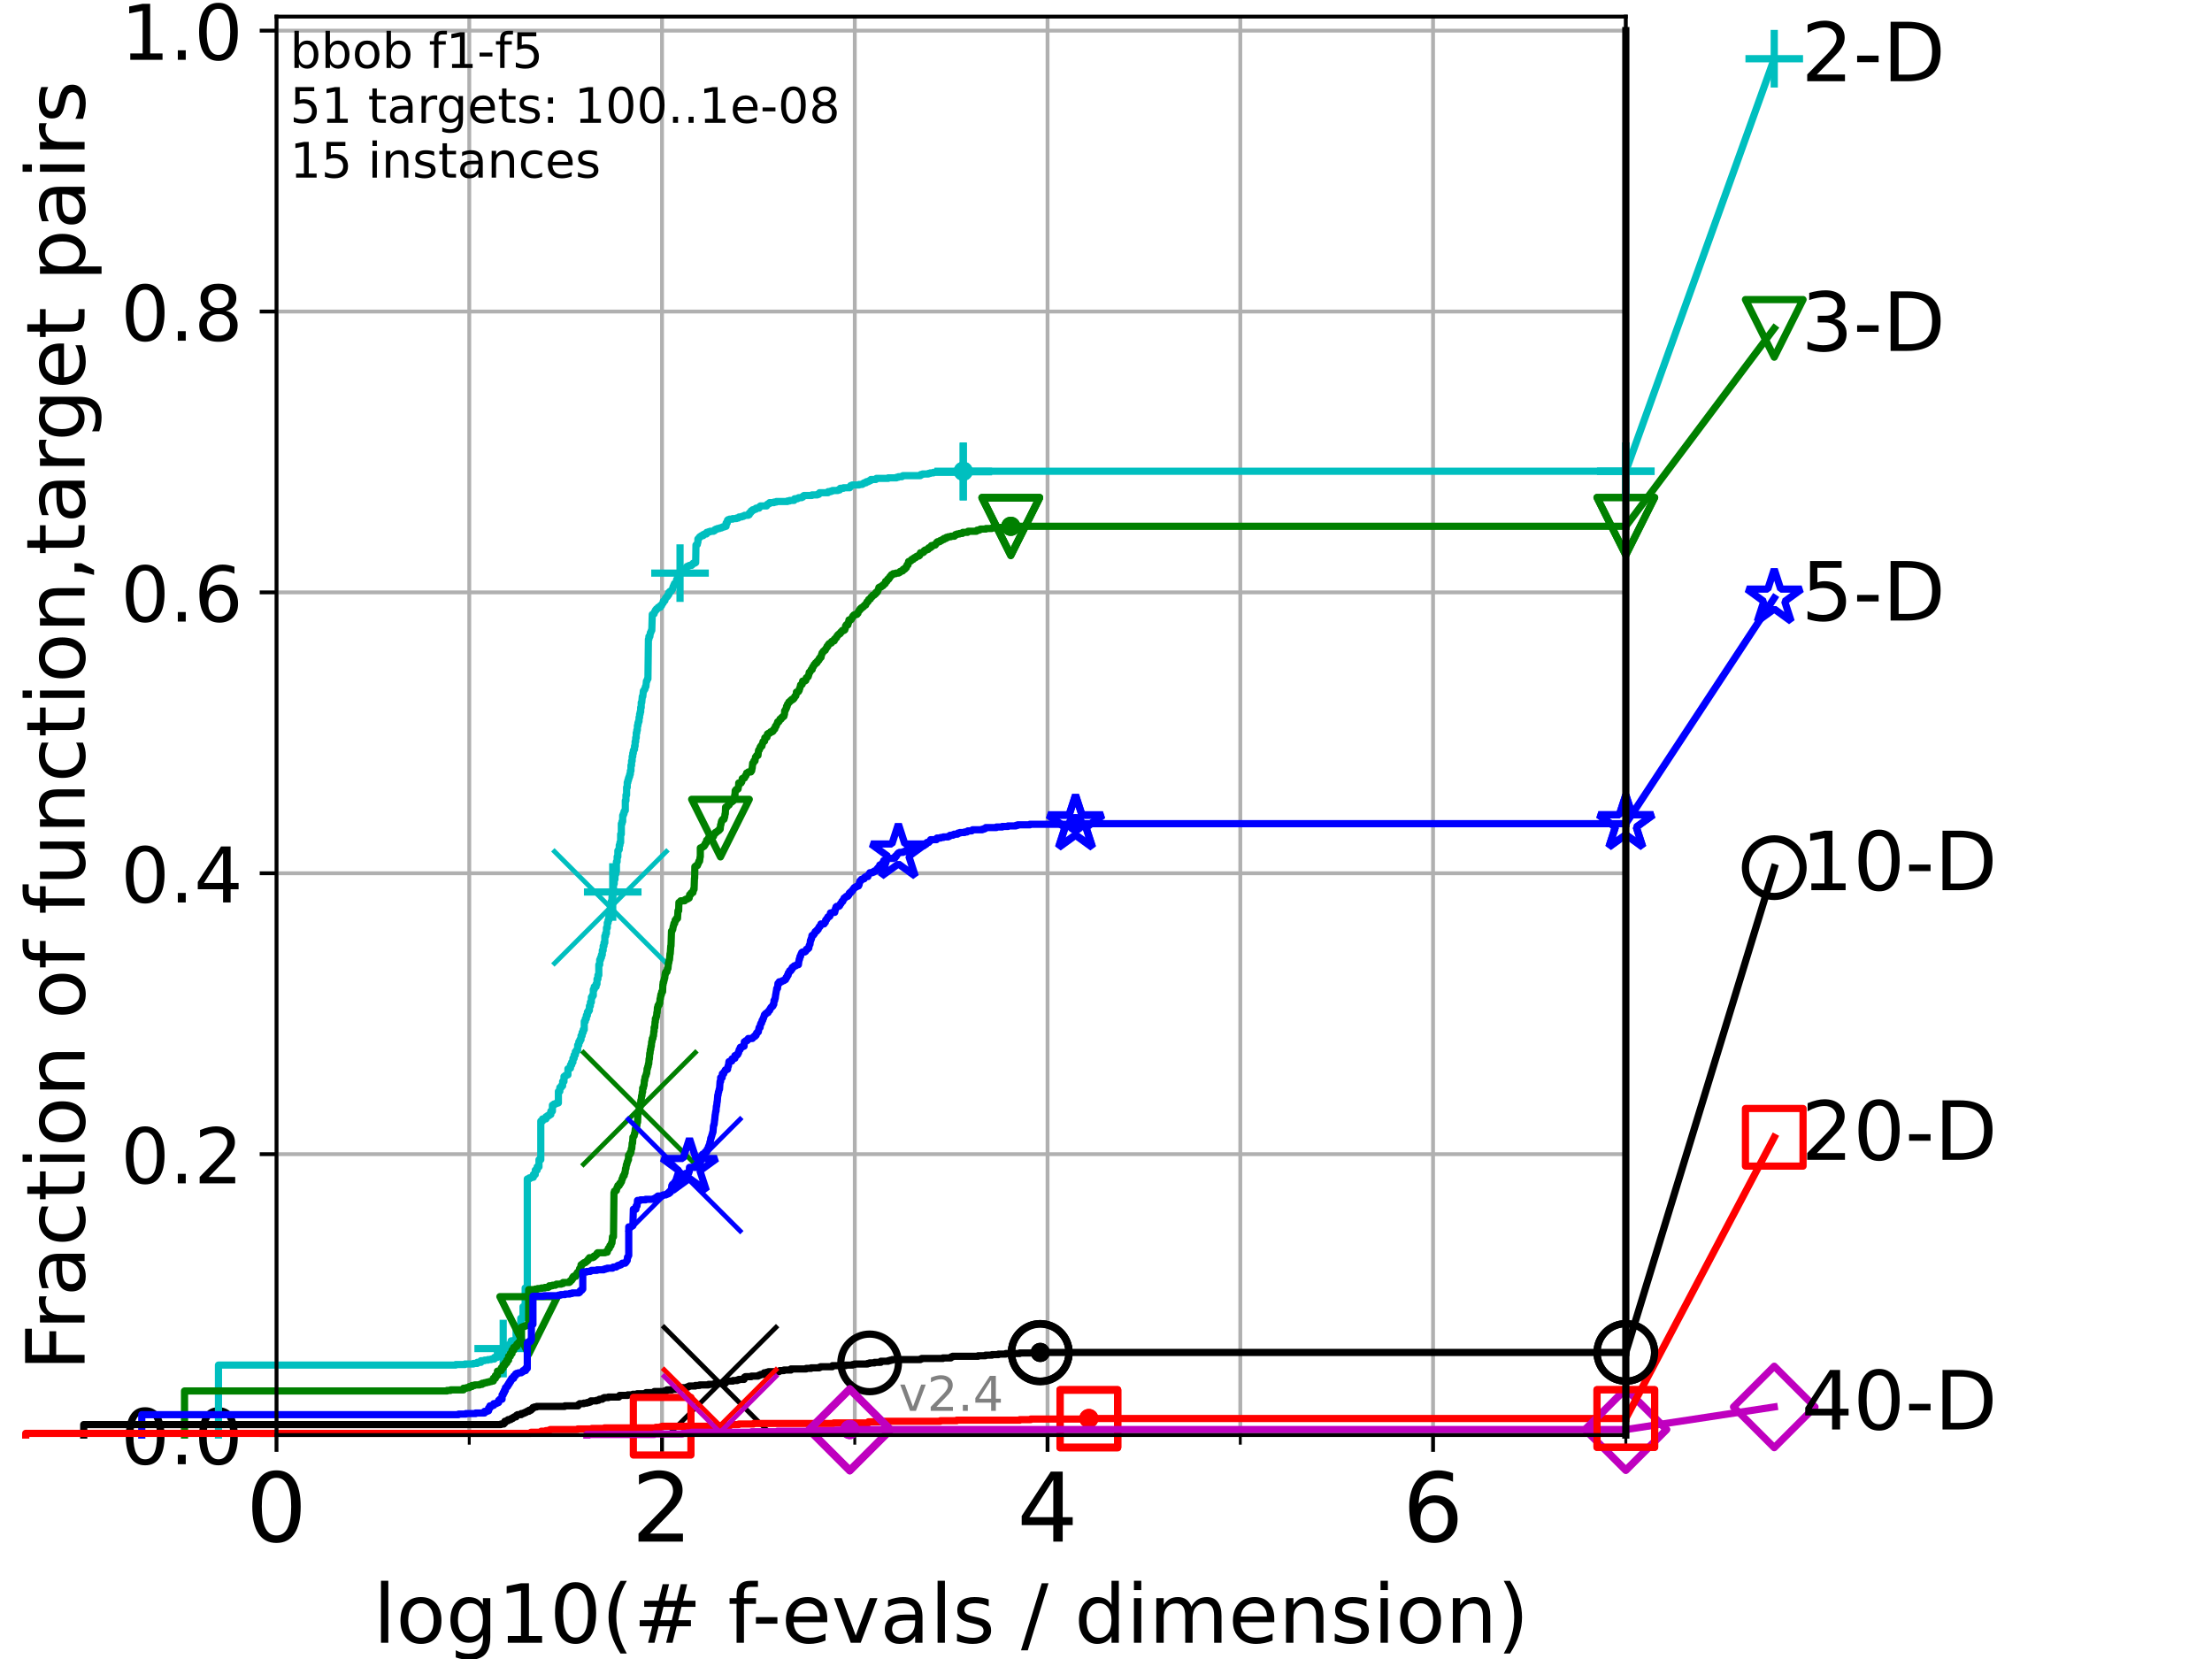<?xml version="1.0" encoding="utf-8" standalone="no"?>
<!DOCTYPE svg PUBLIC "-//W3C//DTD SVG 1.1//EN"
  "http://www.w3.org/Graphics/SVG/1.1/DTD/svg11.dtd">
<!-- Created with matplotlib (https://matplotlib.org/) -->
<svg height="345.6pt" version="1.1" viewBox="0 0 460.8 345.6" width="460.8pt" xmlns="http://www.w3.org/2000/svg" xmlns:xlink="http://www.w3.org/1999/xlink">
 <defs>
  <style type="text/css">*{stroke-linecap:butt;stroke-linejoin:round;}</style>
 </defs>
 <g id="figure_1">
  <g id="patch_1">
   <path d="M 0 345.6 
L 460.8 345.6 
L 460.8 0 
L 0 0 
z
" style="fill:#ffffff;"/>
  </g>
  <g id="axes_1">
   <g id="patch_2">
    <path d="M 57.6 298.944 
L 338.688 298.944 
L 338.688 3.456 
L 57.6 3.456 
z
" style="fill:#ffffff;"/>
   </g>
   <g id="matplotlib.axis_1">
    <g id="xtick_1">
     <g id="line2d_1">
      <path clip-path="url(#p2d73243ffb)" d="M 57.6 298.944 
L 57.6 3.456 
" style="fill:none;stroke:#b0b0b0;stroke-linecap:square;stroke-width:0.8;"/>
     </g>
     <g id="line2d_2">
      <defs>
       <path d="M 0 0 
L 0 3.5 
" id="m1ef43dad8f" style="stroke:#000000;stroke-width:0.8;"/>
      </defs>
      <g>
       <use style="stroke:#000000;stroke-width:0.8;" x="57.6" xlink:href="#m1ef43dad8f" y="298.944"/>
      </g>
     </g>
     <g id="text_1">
      <!-- 0 -->
      <g transform="translate(51.237 321.141)scale(0.2 -0.2)">
       <defs>
        <path d="M 31.781 66.406 
Q 24.172 66.406 20.328 58.906 
Q 16.5 51.422 16.5 36.375 
Q 16.5 21.391 20.328 13.891 
Q 24.172 6.391 31.781 6.391 
Q 39.453 6.391 43.281 13.891 
Q 47.125 21.391 47.125 36.375 
Q 47.125 51.422 43.281 58.906 
Q 39.453 66.406 31.781 66.406 
z
M 31.781 74.219 
Q 44.047 74.219 50.516 64.516 
Q 56.984 54.828 56.984 36.375 
Q 56.984 17.969 50.516 8.266 
Q 44.047 -1.422 31.781 -1.422 
Q 19.531 -1.422 13.062 8.266 
Q 6.594 17.969 6.594 36.375 
Q 6.594 54.828 13.062 64.516 
Q 19.531 74.219 31.781 74.219 
z
" id="DejaVuSans-48"/>
       </defs>
       <use xlink:href="#DejaVuSans-48"/>
      </g>
     </g>
    </g>
    <g id="xtick_2">
     <g id="line2d_3">
      <path clip-path="url(#p2d73243ffb)" d="M 137.911 298.944 
L 137.911 3.456 
" style="fill:none;stroke:#b0b0b0;stroke-linecap:square;stroke-width:0.8;"/>
     </g>
     <g id="line2d_4">
      <g>
       <use style="stroke:#000000;stroke-width:0.8;" x="137.911" xlink:href="#m1ef43dad8f" y="298.944"/>
      </g>
     </g>
     <g id="text_2">
      <!-- 2 -->
      <g transform="translate(131.548 321.141)scale(0.2 -0.2)">
       <defs>
        <path d="M 19.188 8.297 
L 53.609 8.297 
L 53.609 0 
L 7.328 0 
L 7.328 8.297 
Q 12.938 14.109 22.625 23.891 
Q 32.328 33.688 34.812 36.531 
Q 39.547 41.844 41.422 45.531 
Q 43.312 49.219 43.312 52.781 
Q 43.312 58.594 39.234 62.25 
Q 35.156 65.922 28.609 65.922 
Q 23.969 65.922 18.812 64.312 
Q 13.672 62.703 7.812 59.422 
L 7.812 69.391 
Q 13.766 71.781 18.938 73 
Q 24.125 74.219 28.422 74.219 
Q 39.75 74.219 46.484 68.547 
Q 53.219 62.891 53.219 53.422 
Q 53.219 48.922 51.531 44.891 
Q 49.859 40.875 45.406 35.406 
Q 44.188 33.984 37.641 27.219 
Q 31.109 20.453 19.188 8.297 
z
" id="DejaVuSans-50"/>
       </defs>
       <use xlink:href="#DejaVuSans-50"/>
      </g>
     </g>
    </g>
    <g id="xtick_3">
     <g id="line2d_5">
      <path clip-path="url(#p2d73243ffb)" d="M 218.222 298.944 
L 218.222 3.456 
" style="fill:none;stroke:#b0b0b0;stroke-linecap:square;stroke-width:0.8;"/>
     </g>
     <g id="line2d_6">
      <g>
       <use style="stroke:#000000;stroke-width:0.8;" x="218.222" xlink:href="#m1ef43dad8f" y="298.944"/>
      </g>
     </g>
     <g id="text_3">
      <!-- 4 -->
      <g transform="translate(211.859 321.141)scale(0.2 -0.2)">
       <defs>
        <path d="M 37.797 64.312 
L 12.891 25.391 
L 37.797 25.391 
z
M 35.203 72.906 
L 47.609 72.906 
L 47.609 25.391 
L 58.016 25.391 
L 58.016 17.188 
L 47.609 17.188 
L 47.609 0 
L 37.797 0 
L 37.797 17.188 
L 4.891 17.188 
L 4.891 26.703 
z
" id="DejaVuSans-52"/>
       </defs>
       <use xlink:href="#DejaVuSans-52"/>
      </g>
     </g>
    </g>
    <g id="xtick_4">
     <g id="line2d_7">
      <path clip-path="url(#p2d73243ffb)" d="M 298.533 298.944 
L 298.533 3.456 
" style="fill:none;stroke:#b0b0b0;stroke-linecap:square;stroke-width:0.8;"/>
     </g>
     <g id="line2d_8">
      <g>
       <use style="stroke:#000000;stroke-width:0.8;" x="298.533" xlink:href="#m1ef43dad8f" y="298.944"/>
      </g>
     </g>
     <g id="text_4">
      <!-- 6 -->
      <g transform="translate(292.17 321.141)scale(0.2 -0.2)">
       <defs>
        <path d="M 33.016 40.375 
Q 26.375 40.375 22.484 35.828 
Q 18.609 31.297 18.609 23.391 
Q 18.609 15.531 22.484 10.953 
Q 26.375 6.391 33.016 6.391 
Q 39.656 6.391 43.531 10.953 
Q 47.406 15.531 47.406 23.391 
Q 47.406 31.297 43.531 35.828 
Q 39.656 40.375 33.016 40.375 
z
M 52.594 71.297 
L 52.594 62.312 
Q 48.875 64.062 45.094 64.984 
Q 41.312 65.922 37.594 65.922 
Q 27.828 65.922 22.672 59.328 
Q 17.531 52.734 16.797 39.406 
Q 19.672 43.656 24.016 45.922 
Q 28.375 48.188 33.594 48.188 
Q 44.578 48.188 50.953 41.516 
Q 57.328 34.859 57.328 23.391 
Q 57.328 12.156 50.688 5.359 
Q 44.047 -1.422 33.016 -1.422 
Q 20.359 -1.422 13.672 8.266 
Q 6.984 17.969 6.984 36.375 
Q 6.984 53.656 15.188 63.938 
Q 23.391 74.219 37.203 74.219 
Q 40.922 74.219 44.703 73.484 
Q 48.484 72.75 52.594 71.297 
z
" id="DejaVuSans-54"/>
       </defs>
       <use xlink:href="#DejaVuSans-54"/>
      </g>
     </g>
    </g>
    <g id="xtick_5">
     <g id="line2d_9">
      <path clip-path="url(#p2d73243ffb)" d="M 97.755 298.944 
L 97.755 3.456 
" style="fill:none;stroke:#b0b0b0;stroke-linecap:square;stroke-width:0.8;"/>
     </g>
     <g id="line2d_10">
      <defs>
       <path d="M 0 0 
L 0 2 
" id="m4902ccdb07" style="stroke:#000000;stroke-width:0.6;"/>
      </defs>
      <g>
       <use style="stroke:#000000;stroke-width:0.6;" x="97.755" xlink:href="#m4902ccdb07" y="298.944"/>
      </g>
     </g>
    </g>
    <g id="xtick_6">
     <g id="line2d_11">
      <path clip-path="url(#p2d73243ffb)" d="M 178.066 298.944 
L 178.066 3.456 
" style="fill:none;stroke:#b0b0b0;stroke-linecap:square;stroke-width:0.8;"/>
     </g>
     <g id="line2d_12">
      <g>
       <use style="stroke:#000000;stroke-width:0.6;" x="178.066" xlink:href="#m4902ccdb07" y="298.944"/>
      </g>
     </g>
    </g>
    <g id="xtick_7">
     <g id="line2d_13">
      <path clip-path="url(#p2d73243ffb)" d="M 258.377 298.944 
L 258.377 3.456 
" style="fill:none;stroke:#b0b0b0;stroke-linecap:square;stroke-width:0.8;"/>
     </g>
     <g id="line2d_14">
      <g>
       <use style="stroke:#000000;stroke-width:0.6;" x="258.377" xlink:href="#m4902ccdb07" y="298.944"/>
      </g>
     </g>
    </g>
    <g id="xtick_8">
     <g id="line2d_15">
      <path clip-path="url(#p2d73243ffb)" d="M 338.688 298.944 
L 338.688 3.456 
" style="fill:none;stroke:#b0b0b0;stroke-linecap:square;stroke-width:0.8;"/>
     </g>
     <g id="line2d_16">
      <g>
       <use style="stroke:#000000;stroke-width:0.6;" x="338.688" xlink:href="#m4902ccdb07" y="298.944"/>
      </g>
     </g>
    </g>
    <g id="text_5">
     <!-- log10(# f-evals / dimension) -->
     <g transform="translate(77.764 342.218)scale(0.17 -0.17)">
      <defs>
       <path d="M 9.422 75.984 
L 18.406 75.984 
L 18.406 0 
L 9.422 0 
z
" id="DejaVuSans-108"/>
       <path d="M 30.609 48.391 
Q 23.391 48.391 19.188 42.75 
Q 14.984 37.109 14.984 27.297 
Q 14.984 17.484 19.156 11.844 
Q 23.344 6.203 30.609 6.203 
Q 37.797 6.203 41.984 11.859 
Q 46.188 17.531 46.188 27.297 
Q 46.188 37.016 41.984 42.703 
Q 37.797 48.391 30.609 48.391 
z
M 30.609 56 
Q 42.328 56 49.016 48.375 
Q 55.719 40.766 55.719 27.297 
Q 55.719 13.875 49.016 6.219 
Q 42.328 -1.422 30.609 -1.422 
Q 18.844 -1.422 12.172 6.219 
Q 5.516 13.875 5.516 27.297 
Q 5.516 40.766 12.172 48.375 
Q 18.844 56 30.609 56 
z
" id="DejaVuSans-111"/>
       <path d="M 45.406 27.984 
Q 45.406 37.75 41.375 43.109 
Q 37.359 48.484 30.078 48.484 
Q 22.859 48.484 18.828 43.109 
Q 14.797 37.75 14.797 27.984 
Q 14.797 18.266 18.828 12.891 
Q 22.859 7.516 30.078 7.516 
Q 37.359 7.516 41.375 12.891 
Q 45.406 18.266 45.406 27.984 
z
M 54.391 6.781 
Q 54.391 -7.172 48.188 -13.984 
Q 42 -20.797 29.203 -20.797 
Q 24.469 -20.797 20.266 -20.094 
Q 16.062 -19.391 12.109 -17.922 
L 12.109 -9.188 
Q 16.062 -11.328 19.922 -12.344 
Q 23.781 -13.375 27.781 -13.375 
Q 36.625 -13.375 41.016 -8.766 
Q 45.406 -4.156 45.406 5.172 
L 45.406 9.625 
Q 42.625 4.781 38.281 2.391 
Q 33.938 0 27.875 0 
Q 17.828 0 11.672 7.656 
Q 5.516 15.328 5.516 27.984 
Q 5.516 40.672 11.672 48.328 
Q 17.828 56 27.875 56 
Q 33.938 56 38.281 53.609 
Q 42.625 51.219 45.406 46.391 
L 45.406 54.688 
L 54.391 54.688 
z
" id="DejaVuSans-103"/>
       <path d="M 12.406 8.297 
L 28.516 8.297 
L 28.516 63.922 
L 10.984 60.406 
L 10.984 69.391 
L 28.422 72.906 
L 38.281 72.906 
L 38.281 8.297 
L 54.391 8.297 
L 54.391 0 
L 12.406 0 
z
" id="DejaVuSans-49"/>
       <path d="M 31 75.875 
Q 24.469 64.656 21.281 53.656 
Q 18.109 42.672 18.109 31.391 
Q 18.109 20.125 21.312 9.062 
Q 24.516 -2 31 -13.188 
L 23.188 -13.188 
Q 15.875 -1.703 12.234 9.375 
Q 8.594 20.453 8.594 31.391 
Q 8.594 42.281 12.203 53.312 
Q 15.828 64.359 23.188 75.875 
z
" id="DejaVuSans-40"/>
       <path d="M 51.125 44 
L 36.922 44 
L 32.812 27.688 
L 47.125 27.688 
z
M 43.797 71.781 
L 38.719 51.516 
L 52.984 51.516 
L 58.109 71.781 
L 65.922 71.781 
L 60.891 51.516 
L 76.125 51.516 
L 76.125 44 
L 58.984 44 
L 54.984 27.688 
L 70.516 27.688 
L 70.516 20.219 
L 53.078 20.219 
L 48 0 
L 40.188 0 
L 45.219 20.219 
L 30.906 20.219 
L 25.875 0 
L 18.016 0 
L 23.094 20.219 
L 7.719 20.219 
L 7.719 27.688 
L 24.906 27.688 
L 29 44 
L 13.281 44 
L 13.281 51.516 
L 30.906 51.516 
L 35.891 71.781 
z
" id="DejaVuSans-35"/>
       <path id="DejaVuSans-32"/>
       <path d="M 37.109 75.984 
L 37.109 68.5 
L 28.516 68.5 
Q 23.688 68.5 21.797 66.547 
Q 19.922 64.594 19.922 59.516 
L 19.922 54.688 
L 34.719 54.688 
L 34.719 47.703 
L 19.922 47.703 
L 19.922 0 
L 10.891 0 
L 10.891 47.703 
L 2.297 47.703 
L 2.297 54.688 
L 10.891 54.688 
L 10.891 58.5 
Q 10.891 67.625 15.141 71.797 
Q 19.391 75.984 28.609 75.984 
z
" id="DejaVuSans-102"/>
       <path d="M 4.891 31.391 
L 31.203 31.391 
L 31.203 23.391 
L 4.891 23.391 
z
" id="DejaVuSans-45"/>
       <path d="M 56.203 29.594 
L 56.203 25.203 
L 14.891 25.203 
Q 15.484 15.922 20.484 11.062 
Q 25.484 6.203 34.422 6.203 
Q 39.594 6.203 44.453 7.469 
Q 49.312 8.734 54.109 11.281 
L 54.109 2.781 
Q 49.266 0.734 44.188 -0.344 
Q 39.109 -1.422 33.891 -1.422 
Q 20.797 -1.422 13.156 6.188 
Q 5.516 13.812 5.516 26.812 
Q 5.516 40.234 12.766 48.109 
Q 20.016 56 32.328 56 
Q 43.359 56 49.781 48.891 
Q 56.203 41.797 56.203 29.594 
z
M 47.219 32.234 
Q 47.125 39.594 43.094 43.984 
Q 39.062 48.391 32.422 48.391 
Q 24.906 48.391 20.391 44.141 
Q 15.875 39.891 15.188 32.172 
z
" id="DejaVuSans-101"/>
       <path d="M 2.984 54.688 
L 12.5 54.688 
L 29.594 8.797 
L 46.688 54.688 
L 56.203 54.688 
L 35.688 0 
L 23.484 0 
z
" id="DejaVuSans-118"/>
       <path d="M 34.281 27.484 
Q 23.391 27.484 19.188 25 
Q 14.984 22.516 14.984 16.5 
Q 14.984 11.719 18.141 8.906 
Q 21.297 6.109 26.703 6.109 
Q 34.188 6.109 38.703 11.406 
Q 43.219 16.703 43.219 25.484 
L 43.219 27.484 
z
M 52.203 31.203 
L 52.203 0 
L 43.219 0 
L 43.219 8.297 
Q 40.141 3.328 35.547 0.953 
Q 30.953 -1.422 24.312 -1.422 
Q 15.922 -1.422 10.953 3.297 
Q 6 8.016 6 15.922 
Q 6 25.141 12.172 29.828 
Q 18.359 34.516 30.609 34.516 
L 43.219 34.516 
L 43.219 35.406 
Q 43.219 41.609 39.141 45 
Q 35.062 48.391 27.688 48.391 
Q 23 48.391 18.547 47.266 
Q 14.109 46.141 10.016 43.891 
L 10.016 52.203 
Q 14.938 54.109 19.578 55.047 
Q 24.219 56 28.609 56 
Q 40.484 56 46.344 49.844 
Q 52.203 43.703 52.203 31.203 
z
" id="DejaVuSans-97"/>
       <path d="M 44.281 53.078 
L 44.281 44.578 
Q 40.484 46.531 36.375 47.5 
Q 32.281 48.484 27.875 48.484 
Q 21.188 48.484 17.844 46.438 
Q 14.5 44.391 14.5 40.281 
Q 14.5 37.156 16.891 35.375 
Q 19.281 33.594 26.516 31.984 
L 29.594 31.297 
Q 39.156 29.25 43.188 25.516 
Q 47.219 21.781 47.219 15.094 
Q 47.219 7.469 41.188 3.016 
Q 35.156 -1.422 24.609 -1.422 
Q 20.219 -1.422 15.453 -0.562 
Q 10.688 0.297 5.422 2 
L 5.422 11.281 
Q 10.406 8.688 15.234 7.391 
Q 20.062 6.109 24.812 6.109 
Q 31.156 6.109 34.562 8.281 
Q 37.984 10.453 37.984 14.406 
Q 37.984 18.062 35.516 20.016 
Q 33.062 21.969 24.703 23.781 
L 21.578 24.516 
Q 13.234 26.266 9.516 29.906 
Q 5.812 33.547 5.812 39.891 
Q 5.812 47.609 11.281 51.797 
Q 16.75 56 26.812 56 
Q 31.781 56 36.172 55.266 
Q 40.578 54.547 44.281 53.078 
z
" id="DejaVuSans-115"/>
       <path d="M 25.391 72.906 
L 33.688 72.906 
L 8.297 -9.281 
L 0 -9.281 
z
" id="DejaVuSans-47"/>
       <path d="M 45.406 46.391 
L 45.406 75.984 
L 54.391 75.984 
L 54.391 0 
L 45.406 0 
L 45.406 8.203 
Q 42.578 3.328 38.25 0.953 
Q 33.938 -1.422 27.875 -1.422 
Q 17.969 -1.422 11.734 6.484 
Q 5.516 14.406 5.516 27.297 
Q 5.516 40.188 11.734 48.094 
Q 17.969 56 27.875 56 
Q 33.938 56 38.25 53.625 
Q 42.578 51.266 45.406 46.391 
z
M 14.797 27.297 
Q 14.797 17.391 18.875 11.75 
Q 22.953 6.109 30.078 6.109 
Q 37.203 6.109 41.297 11.75 
Q 45.406 17.391 45.406 27.297 
Q 45.406 37.203 41.297 42.844 
Q 37.203 48.484 30.078 48.484 
Q 22.953 48.484 18.875 42.844 
Q 14.797 37.203 14.797 27.297 
z
" id="DejaVuSans-100"/>
       <path d="M 9.422 54.688 
L 18.406 54.688 
L 18.406 0 
L 9.422 0 
z
M 9.422 75.984 
L 18.406 75.984 
L 18.406 64.594 
L 9.422 64.594 
z
" id="DejaVuSans-105"/>
       <path d="M 52 44.188 
Q 55.375 50.25 60.062 53.125 
Q 64.75 56 71.094 56 
Q 79.641 56 84.281 50.016 
Q 88.922 44.047 88.922 33.016 
L 88.922 0 
L 79.891 0 
L 79.891 32.719 
Q 79.891 40.578 77.094 44.375 
Q 74.312 48.188 68.609 48.188 
Q 61.625 48.188 57.562 43.547 
Q 53.516 38.922 53.516 30.906 
L 53.516 0 
L 44.484 0 
L 44.484 32.719 
Q 44.484 40.625 41.703 44.406 
Q 38.922 48.188 33.109 48.188 
Q 26.219 48.188 22.156 43.531 
Q 18.109 38.875 18.109 30.906 
L 18.109 0 
L 9.078 0 
L 9.078 54.688 
L 18.109 54.688 
L 18.109 46.188 
Q 21.188 51.219 25.484 53.609 
Q 29.781 56 35.688 56 
Q 41.656 56 45.828 52.969 
Q 50 49.953 52 44.188 
z
" id="DejaVuSans-109"/>
       <path d="M 54.891 33.016 
L 54.891 0 
L 45.906 0 
L 45.906 32.719 
Q 45.906 40.484 42.875 44.328 
Q 39.844 48.188 33.797 48.188 
Q 26.516 48.188 22.312 43.547 
Q 18.109 38.922 18.109 30.906 
L 18.109 0 
L 9.078 0 
L 9.078 54.688 
L 18.109 54.688 
L 18.109 46.188 
Q 21.344 51.125 25.703 53.562 
Q 30.078 56 35.797 56 
Q 45.219 56 50.047 50.172 
Q 54.891 44.344 54.891 33.016 
z
" id="DejaVuSans-110"/>
       <path d="M 8.016 75.875 
L 15.828 75.875 
Q 23.141 64.359 26.781 53.312 
Q 30.422 42.281 30.422 31.391 
Q 30.422 20.453 26.781 9.375 
Q 23.141 -1.703 15.828 -13.188 
L 8.016 -13.188 
Q 14.5 -2 17.703 9.062 
Q 20.906 20.125 20.906 31.391 
Q 20.906 42.672 17.703 53.656 
Q 14.5 64.656 8.016 75.875 
z
" id="DejaVuSans-41"/>
      </defs>
      <use xlink:href="#DejaVuSans-108"/>
      <use x="27.783" xlink:href="#DejaVuSans-111"/>
      <use x="88.965" xlink:href="#DejaVuSans-103"/>
      <use x="152.441" xlink:href="#DejaVuSans-49"/>
      <use x="216.064" xlink:href="#DejaVuSans-48"/>
      <use x="279.688" xlink:href="#DejaVuSans-40"/>
      <use x="318.701" xlink:href="#DejaVuSans-35"/>
      <use x="402.49" xlink:href="#DejaVuSans-32"/>
      <use x="434.277" xlink:href="#DejaVuSans-102"/>
      <use x="463.982" xlink:href="#DejaVuSans-45"/>
      <use x="500.066" xlink:href="#DejaVuSans-101"/>
      <use x="561.59" xlink:href="#DejaVuSans-118"/>
      <use x="620.77" xlink:href="#DejaVuSans-97"/>
      <use x="682.049" xlink:href="#DejaVuSans-108"/>
      <use x="709.832" xlink:href="#DejaVuSans-115"/>
      <use x="761.932" xlink:href="#DejaVuSans-32"/>
      <use x="793.719" xlink:href="#DejaVuSans-47"/>
      <use x="827.41" xlink:href="#DejaVuSans-32"/>
      <use x="859.197" xlink:href="#DejaVuSans-100"/>
      <use x="922.674" xlink:href="#DejaVuSans-105"/>
      <use x="950.457" xlink:href="#DejaVuSans-109"/>
      <use x="1047.869" xlink:href="#DejaVuSans-101"/>
      <use x="1109.393" xlink:href="#DejaVuSans-110"/>
      <use x="1172.771" xlink:href="#DejaVuSans-115"/>
      <use x="1224.871" xlink:href="#DejaVuSans-105"/>
      <use x="1252.654" xlink:href="#DejaVuSans-111"/>
      <use x="1313.836" xlink:href="#DejaVuSans-110"/>
      <use x="1377.215" xlink:href="#DejaVuSans-41"/>
     </g>
    </g>
   </g>
   <g id="matplotlib.axis_2">
    <g id="ytick_1">
     <g id="line2d_17">
      <path clip-path="url(#p2d73243ffb)" d="M 57.6 298.944 
L 338.688 298.944 
" style="fill:none;stroke:#b0b0b0;stroke-linecap:square;stroke-width:0.8;"/>
     </g>
     <g id="line2d_18">
      <defs>
       <path d="M 0 0 
L -3.5 0 
" id="m45cbed54f6" style="stroke:#000000;stroke-width:0.8;"/>
      </defs>
      <g>
       <use style="stroke:#000000;stroke-width:0.8;" x="57.6" xlink:href="#m45cbed54f6" y="298.944"/>
      </g>
     </g>
     <g id="text_6">
      <!-- 0.0 -->
      <g transform="translate(25.155 305.023)scale(0.16 -0.16)">
       <defs>
        <path d="M 10.688 12.406 
L 21 12.406 
L 21 0 
L 10.688 0 
z
" id="DejaVuSans-46"/>
       </defs>
       <use xlink:href="#DejaVuSans-48"/>
       <use x="63.623" xlink:href="#DejaVuSans-46"/>
       <use x="95.41" xlink:href="#DejaVuSans-48"/>
      </g>
     </g>
    </g>
    <g id="ytick_2">
     <g id="line2d_19">
      <path clip-path="url(#p2d73243ffb)" d="M 57.6 240.432 
L 338.688 240.432 
" style="fill:none;stroke:#b0b0b0;stroke-linecap:square;stroke-width:0.8;"/>
     </g>
     <g id="line2d_20">
      <g>
       <use style="stroke:#000000;stroke-width:0.8;" x="57.6" xlink:href="#m45cbed54f6" y="240.432"/>
      </g>
     </g>
     <g id="text_7">
      <!-- 0.2 -->
      <g transform="translate(25.155 246.51)scale(0.16 -0.16)">
       <use xlink:href="#DejaVuSans-48"/>
       <use x="63.623" xlink:href="#DejaVuSans-46"/>
       <use x="95.41" xlink:href="#DejaVuSans-50"/>
      </g>
     </g>
    </g>
    <g id="ytick_3">
     <g id="line2d_21">
      <path clip-path="url(#p2d73243ffb)" d="M 57.6 181.919 
L 338.688 181.919 
" style="fill:none;stroke:#b0b0b0;stroke-linecap:square;stroke-width:0.8;"/>
     </g>
     <g id="line2d_22">
      <g>
       <use style="stroke:#000000;stroke-width:0.8;" x="57.6" xlink:href="#m45cbed54f6" y="181.919"/>
      </g>
     </g>
     <g id="text_8">
      <!-- 0.4 -->
      <g transform="translate(25.155 187.998)scale(0.16 -0.16)">
       <use xlink:href="#DejaVuSans-48"/>
       <use x="63.623" xlink:href="#DejaVuSans-46"/>
       <use x="95.41" xlink:href="#DejaVuSans-52"/>
      </g>
     </g>
    </g>
    <g id="ytick_4">
     <g id="line2d_23">
      <path clip-path="url(#p2d73243ffb)" d="M 57.6 123.407 
L 338.688 123.407 
" style="fill:none;stroke:#b0b0b0;stroke-linecap:square;stroke-width:0.8;"/>
     </g>
     <g id="line2d_24">
      <g>
       <use style="stroke:#000000;stroke-width:0.8;" x="57.6" xlink:href="#m45cbed54f6" y="123.407"/>
      </g>
     </g>
     <g id="text_9">
      <!-- 0.6 -->
      <g transform="translate(25.155 129.485)scale(0.16 -0.16)">
       <use xlink:href="#DejaVuSans-48"/>
       <use x="63.623" xlink:href="#DejaVuSans-46"/>
       <use x="95.41" xlink:href="#DejaVuSans-54"/>
      </g>
     </g>
    </g>
    <g id="ytick_5">
     <g id="line2d_25">
      <path clip-path="url(#p2d73243ffb)" d="M 57.6 64.894 
L 338.688 64.894 
" style="fill:none;stroke:#b0b0b0;stroke-linecap:square;stroke-width:0.8;"/>
     </g>
     <g id="line2d_26">
      <g>
       <use style="stroke:#000000;stroke-width:0.8;" x="57.6" xlink:href="#m45cbed54f6" y="64.894"/>
      </g>
     </g>
     <g id="text_10">
      <!-- 0.8 -->
      <g transform="translate(25.155 70.973)scale(0.16 -0.16)">
       <defs>
        <path d="M 31.781 34.625 
Q 24.75 34.625 20.719 30.859 
Q 16.703 27.094 16.703 20.516 
Q 16.703 13.922 20.719 10.156 
Q 24.75 6.391 31.781 6.391 
Q 38.812 6.391 42.859 10.172 
Q 46.922 13.969 46.922 20.516 
Q 46.922 27.094 42.891 30.859 
Q 38.875 34.625 31.781 34.625 
z
M 21.922 38.812 
Q 15.578 40.375 12.031 44.719 
Q 8.5 49.078 8.5 55.328 
Q 8.5 64.062 14.719 69.141 
Q 20.953 74.219 31.781 74.219 
Q 42.672 74.219 48.875 69.141 
Q 55.078 64.062 55.078 55.328 
Q 55.078 49.078 51.531 44.719 
Q 48 40.375 41.703 38.812 
Q 48.828 37.156 52.797 32.312 
Q 56.781 27.484 56.781 20.516 
Q 56.781 9.906 50.312 4.234 
Q 43.844 -1.422 31.781 -1.422 
Q 19.734 -1.422 13.25 4.234 
Q 6.781 9.906 6.781 20.516 
Q 6.781 27.484 10.781 32.312 
Q 14.797 37.156 21.922 38.812 
z
M 18.312 54.391 
Q 18.312 48.734 21.844 45.562 
Q 25.391 42.391 31.781 42.391 
Q 38.141 42.391 41.719 45.562 
Q 45.312 48.734 45.312 54.391 
Q 45.312 60.062 41.719 63.234 
Q 38.141 66.406 31.781 66.406 
Q 25.391 66.406 21.844 63.234 
Q 18.312 60.062 18.312 54.391 
z
" id="DejaVuSans-56"/>
       </defs>
       <use xlink:href="#DejaVuSans-48"/>
       <use x="63.623" xlink:href="#DejaVuSans-46"/>
       <use x="95.41" xlink:href="#DejaVuSans-56"/>
      </g>
     </g>
    </g>
    <g id="ytick_6">
     <g id="line2d_27">
      <path clip-path="url(#p2d73243ffb)" d="M 57.6 6.382 
L 338.688 6.382 
" style="fill:none;stroke:#b0b0b0;stroke-linecap:square;stroke-width:0.8;"/>
     </g>
     <g id="line2d_28">
      <g>
       <use style="stroke:#000000;stroke-width:0.8;" x="57.6" xlink:href="#m45cbed54f6" y="6.382"/>
      </g>
     </g>
     <g id="text_11">
      <!-- 1.0 -->
      <g transform="translate(25.155 12.46)scale(0.16 -0.16)">
       <use xlink:href="#DejaVuSans-49"/>
       <use x="63.623" xlink:href="#DejaVuSans-46"/>
       <use x="95.41" xlink:href="#DejaVuSans-48"/>
      </g>
     </g>
    </g>
    <g id="text_12">
     <!-- Fraction of function,target pairs -->
     <g transform="translate(17.62 285.585)rotate(-90)scale(0.17 -0.17)">
      <defs>
       <path d="M 9.812 72.906 
L 51.703 72.906 
L 51.703 64.594 
L 19.672 64.594 
L 19.672 43.109 
L 48.578 43.109 
L 48.578 34.812 
L 19.672 34.812 
L 19.672 0 
L 9.812 0 
z
" id="DejaVuSans-70"/>
       <path d="M 41.109 46.297 
Q 39.594 47.172 37.812 47.578 
Q 36.031 48 33.891 48 
Q 26.266 48 22.188 43.047 
Q 18.109 38.094 18.109 28.812 
L 18.109 0 
L 9.078 0 
L 9.078 54.688 
L 18.109 54.688 
L 18.109 46.188 
Q 20.953 51.172 25.484 53.578 
Q 30.031 56 36.531 56 
Q 37.453 56 38.578 55.875 
Q 39.703 55.766 41.062 55.516 
z
" id="DejaVuSans-114"/>
       <path d="M 48.781 52.594 
L 48.781 44.188 
Q 44.969 46.297 41.141 47.344 
Q 37.312 48.391 33.406 48.391 
Q 24.656 48.391 19.812 42.844 
Q 14.984 37.312 14.984 27.297 
Q 14.984 17.281 19.812 11.734 
Q 24.656 6.203 33.406 6.203 
Q 37.312 6.203 41.141 7.25 
Q 44.969 8.297 48.781 10.406 
L 48.781 2.094 
Q 45.016 0.344 40.984 -0.531 
Q 36.969 -1.422 32.422 -1.422 
Q 20.062 -1.422 12.781 6.344 
Q 5.516 14.109 5.516 27.297 
Q 5.516 40.672 12.859 48.328 
Q 20.219 56 33.016 56 
Q 37.156 56 41.109 55.141 
Q 45.062 54.297 48.781 52.594 
z
" id="DejaVuSans-99"/>
       <path d="M 18.312 70.219 
L 18.312 54.688 
L 36.812 54.688 
L 36.812 47.703 
L 18.312 47.703 
L 18.312 18.016 
Q 18.312 11.328 20.141 9.422 
Q 21.969 7.516 27.594 7.516 
L 36.812 7.516 
L 36.812 0 
L 27.594 0 
Q 17.188 0 13.234 3.875 
Q 9.281 7.766 9.281 18.016 
L 9.281 47.703 
L 2.688 47.703 
L 2.688 54.688 
L 9.281 54.688 
L 9.281 70.219 
z
" id="DejaVuSans-116"/>
       <path d="M 8.5 21.578 
L 8.5 54.688 
L 17.484 54.688 
L 17.484 21.922 
Q 17.484 14.156 20.5 10.266 
Q 23.531 6.391 29.594 6.391 
Q 36.859 6.391 41.078 11.031 
Q 45.312 15.672 45.312 23.688 
L 45.312 54.688 
L 54.297 54.688 
L 54.297 0 
L 45.312 0 
L 45.312 8.406 
Q 42.047 3.422 37.719 1 
Q 33.406 -1.422 27.688 -1.422 
Q 18.266 -1.422 13.375 4.438 
Q 8.5 10.297 8.5 21.578 
z
M 31.109 56 
z
" id="DejaVuSans-117"/>
       <path d="M 11.719 12.406 
L 22.016 12.406 
L 22.016 4 
L 14.016 -11.625 
L 7.719 -11.625 
L 11.719 4 
z
" id="DejaVuSans-44"/>
       <path d="M 18.109 8.203 
L 18.109 -20.797 
L 9.078 -20.797 
L 9.078 54.688 
L 18.109 54.688 
L 18.109 46.391 
Q 20.953 51.266 25.266 53.625 
Q 29.594 56 35.594 56 
Q 45.562 56 51.781 48.094 
Q 58.016 40.188 58.016 27.297 
Q 58.016 14.406 51.781 6.484 
Q 45.562 -1.422 35.594 -1.422 
Q 29.594 -1.422 25.266 0.953 
Q 20.953 3.328 18.109 8.203 
z
M 48.688 27.297 
Q 48.688 37.203 44.609 42.844 
Q 40.531 48.484 33.406 48.484 
Q 26.266 48.484 22.188 42.844 
Q 18.109 37.203 18.109 27.297 
Q 18.109 17.391 22.188 11.75 
Q 26.266 6.109 33.406 6.109 
Q 40.531 6.109 44.609 11.75 
Q 48.688 17.391 48.688 27.297 
z
" id="DejaVuSans-112"/>
      </defs>
      <use xlink:href="#DejaVuSans-70"/>
      <use x="50.27" xlink:href="#DejaVuSans-114"/>
      <use x="91.383" xlink:href="#DejaVuSans-97"/>
      <use x="152.662" xlink:href="#DejaVuSans-99"/>
      <use x="207.643" xlink:href="#DejaVuSans-116"/>
      <use x="246.852" xlink:href="#DejaVuSans-105"/>
      <use x="274.635" xlink:href="#DejaVuSans-111"/>
      <use x="335.816" xlink:href="#DejaVuSans-110"/>
      <use x="399.195" xlink:href="#DejaVuSans-32"/>
      <use x="430.982" xlink:href="#DejaVuSans-111"/>
      <use x="492.164" xlink:href="#DejaVuSans-102"/>
      <use x="527.369" xlink:href="#DejaVuSans-32"/>
      <use x="559.156" xlink:href="#DejaVuSans-102"/>
      <use x="594.361" xlink:href="#DejaVuSans-117"/>
      <use x="657.74" xlink:href="#DejaVuSans-110"/>
      <use x="721.119" xlink:href="#DejaVuSans-99"/>
      <use x="776.1" xlink:href="#DejaVuSans-116"/>
      <use x="815.309" xlink:href="#DejaVuSans-105"/>
      <use x="843.092" xlink:href="#DejaVuSans-111"/>
      <use x="904.273" xlink:href="#DejaVuSans-110"/>
      <use x="967.652" xlink:href="#DejaVuSans-44"/>
      <use x="999.439" xlink:href="#DejaVuSans-116"/>
      <use x="1038.648" xlink:href="#DejaVuSans-97"/>
      <use x="1099.928" xlink:href="#DejaVuSans-114"/>
      <use x="1139.291" xlink:href="#DejaVuSans-103"/>
      <use x="1202.768" xlink:href="#DejaVuSans-101"/>
      <use x="1264.291" xlink:href="#DejaVuSans-116"/>
      <use x="1303.5" xlink:href="#DejaVuSans-32"/>
      <use x="1335.287" xlink:href="#DejaVuSans-112"/>
      <use x="1398.764" xlink:href="#DejaVuSans-97"/>
      <use x="1460.043" xlink:href="#DejaVuSans-105"/>
      <use x="1487.826" xlink:href="#DejaVuSans-114"/>
      <use x="1528.939" xlink:href="#DejaVuSans-115"/>
     </g>
    </g>
   </g>
   <g id="line2d_29">
    <defs>
     <path d="M 0 1.5 
C 0.398 1.5 0.779 1.342 1.061 1.061 
C 1.342 0.779 1.5 0.398 1.5 0 
C 1.5 -0.398 1.342 -0.779 1.061 -1.061 
C 0.779 -1.342 0.398 -1.5 0 -1.5 
C -0.398 -1.5 -0.779 -1.342 -1.061 -1.061 
C -1.342 -0.779 -1.5 -0.398 -1.5 0 
C -1.5 0.398 -1.342 0.779 -1.061 1.061 
C -0.779 1.342 -0.398 1.5 0 1.5 
z
" id="md635ff1ded" style="stroke:#00bfbf;"/>
    </defs>
    <g>
     <use style="fill:#00bfbf;stroke:#00bfbf;" x="200.664" xlink:href="#md635ff1ded" y="98.166"/>
     <use style="fill:#00bfbf;stroke:#00bfbf;" x="200.664" xlink:href="#md635ff1ded" y="98.166"/>
    </g>
   </g>
   <g id="line2d_30">
    <path d="M 45.512 298.944 
L 45.512 284.373 
L 94.921 284.373 
L 94.921 284.259 
L 96.861 284.259 
L 96.861 284.144 
L 98.606 284.144 
L 98.606 284.029 
L 99.418 284.029 
L 99.418 283.8 
L 100.193 283.8 
L 100.193 283.455 
L 100.935 283.455 
L 100.935 283.341 
L 101.647 283.341 
L 101.647 283.226 
L 102.331 283.226 
L 102.331 283.111 
L 102.989 283.111 
L 102.989 282.767 
L 103.623 282.767 
L 103.623 281.62 
L 104.235 281.62 
L 104.235 281.39 
L 104.826 281.39 
L 104.826 280.931 
L 105.398 280.931 
L 105.398 280.587 
L 105.952 280.587 
L 105.952 280.128 
L 106.489 280.128 
L 106.489 279.325 
L 107.009 279.325 
L 107.009 279.21 
L 107.515 279.21 
L 107.515 276.916 
L 108.006 276.916 
L 108.006 276.227 
L 108.484 276.227 
L 108.484 274.621 
L 108.949 274.621 
L 108.949 272.212 
L 109.402 272.212 
L 109.402 268.311 
L 109.843 268.311 
L 109.843 245.594 
L 110.274 245.594 
L 110.274 245.365 
L 110.694 245.365 
L 110.694 245.25 
L 111.105 245.25 
L 111.105 244.677 
L 111.506 244.677 
L 111.506 243.759 
L 111.897 243.759 
L 111.897 243.07 
L 112.281 243.07 
L 112.281 241.579 
L 112.656 241.579 
L 112.656 233.548 
L 113.023 233.548 
L 113.023 233.089 
L 113.735 233.089 
L 113.735 232.63 
L 114.08 232.63 
L 114.08 232.4 
L 114.419 232.4 
L 114.419 232.171 
L 114.751 232.171 
L 114.751 231.483 
L 115.077 231.483 
L 115.077 230.221 
L 115.397 230.221 
L 115.397 229.991 
L 115.711 229.991 
L 115.711 229.876 
L 116.02 229.876 
L 116.02 229.762 
L 116.323 229.762 
L 116.323 227.352 
L 116.621 227.352 
L 116.621 226.549 
L 116.914 226.549 
L 116.914 226.205 
L 117.203 226.205 
L 117.203 225.287 
L 117.486 225.287 
L 117.486 224.255 
L 117.765 224.255 
L 117.765 224.025 
L 118.04 224.025 
L 118.04 223.91 
L 118.31 223.91 
L 118.31 222.648 
L 118.577 222.648 
L 118.577 222.534 
L 118.839 222.534 
L 118.839 221.845 
L 119.097 221.845 
L 119.097 221.272 
L 119.352 221.272 
L 119.352 220.468 
L 119.603 220.468 
L 119.603 219.78 
L 119.85 219.78 
L 119.85 219.092 
L 120.094 219.092 
L 120.094 218.747 
L 120.335 218.747 
L 120.335 217.715 
L 120.572 217.715 
L 120.572 217.027 
L 120.806 217.027 
L 120.806 216.568 
L 121.037 216.568 
L 121.037 215.765 
L 121.265 215.765 
L 121.265 215.076 
L 121.49 215.076 
L 121.49 214.502 
L 121.712 214.502 
L 121.712 212.782 
L 121.931 212.782 
L 121.931 212.208 
L 122.148 212.208 
L 122.148 211.519 
L 122.362 211.519 
L 122.362 210.831 
L 122.573 210.831 
L 122.573 210.487 
L 122.782 210.487 
L 122.782 209.569 
L 122.989 209.569 
L 122.989 208.766 
L 123.193 208.766 
L 123.193 207.733 
L 123.394 207.733 
L 123.394 207.389 
L 123.594 207.389 
L 123.594 206.127 
L 123.791 206.127 
L 123.791 205.554 
L 124.178 205.554 
L 124.178 204.98 
L 124.369 204.98 
L 124.369 203.947 
L 124.557 203.947 
L 124.557 203.144 
L 124.744 203.144 
L 124.744 200.964 
L 124.928 200.964 
L 124.928 199.932 
L 125.111 199.932 
L 125.111 199.473 
L 125.292 199.473 
L 125.292 198.899 
L 125.471 198.899 
L 125.471 197.981 
L 125.648 197.981 
L 125.648 197.063 
L 125.823 197.063 
L 125.823 196.375 
L 125.996 196.375 
L 125.996 194.998 
L 126.168 194.998 
L 126.168 194.425 
L 126.338 194.425 
L 126.338 193.277 
L 126.507 193.277 
L 126.507 192.245 
L 126.674 192.245 
L 126.674 191.671 
L 126.839 191.671 
L 126.839 190.868 
L 127.003 190.868 
L 127.003 190.18 
L 127.165 190.18 
L 127.165 189.032 
L 127.326 189.032 
L 127.326 187.77 
L 127.485 187.77 
L 127.485 186.852 
L 127.643 186.852 
L 127.643 185.82 
L 127.799 185.82 
L 127.799 184.099 
L 127.954 184.099 
L 127.954 183.181 
L 128.108 183.181 
L 128.108 182.149 
L 128.26 182.149 
L 128.26 181.46 
L 128.411 181.46 
L 128.411 179.51 
L 128.561 179.51 
L 128.561 178.477 
L 128.709 178.477 
L 128.709 177.215 
L 128.856 177.215 
L 128.856 176.986 
L 129.002 176.986 
L 129.002 176.068 
L 129.147 176.068 
L 129.147 175.494 
L 129.291 175.494 
L 129.291 173.773 
L 129.433 173.773 
L 129.433 171.593 
L 129.574 171.593 
L 129.574 171.134 
L 129.714 171.134 
L 129.714 169.872 
L 129.853 169.872 
L 129.853 169.528 
L 129.991 169.528 
L 129.991 169.069 
L 130.128 169.069 
L 130.128 168.84 
L 130.264 168.84 
L 130.264 166.775 
L 130.398 166.775 
L 130.398 165.627 
L 130.532 165.627 
L 130.532 164.021 
L 130.665 164.021 
L 130.665 162.989 
L 130.796 162.989 
L 130.796 162.53 
L 130.927 162.53 
L 130.927 162.071 
L 131.056 162.071 
L 131.056 161.727 
L 131.185 161.727 
L 131.185 161.268 
L 131.313 161.268 
L 131.313 160.579 
L 131.44 160.579 
L 131.44 159.432 
L 131.566 159.432 
L 131.566 158.514 
L 131.691 158.514 
L 131.691 157.596 
L 131.815 157.596 
L 131.815 156.908 
L 131.938 156.908 
L 131.938 156.334 
L 132.06 156.334 
L 132.06 156.105 
L 132.182 156.105 
L 132.182 155.416 
L 132.303 155.416 
L 132.303 154.498 
L 132.423 154.498 
L 132.423 153.695 
L 132.542 153.695 
L 132.542 152.663 
L 132.66 152.663 
L 132.66 152.089 
L 132.777 152.089 
L 132.777 151.171 
L 132.894 151.171 
L 132.894 150.598 
L 133.01 150.598 
L 133.01 150.253 
L 133.125 150.253 
L 133.125 149.45 
L 133.239 149.45 
L 133.239 148.762 
L 133.353 148.762 
L 133.353 148.303 
L 133.466 148.303 
L 133.466 147.385 
L 133.578 147.385 
L 133.578 146.353 
L 133.689 146.353 
L 133.8 145.091 
L 133.91 145.091 
L 134.019 143.943 
L 134.128 143.943 
L 134.236 143.599 
L 134.343 143.599 
L 134.45 143.025 
L 134.556 143.025 
L 134.661 141.878 
L 134.766 141.878 
L 134.87 141.419 
L 134.974 141.419 
L 135.077 133.159 
L 135.179 133.159 
L 135.179 132.585 
L 135.382 132.585 
L 135.482 131.782 
L 135.582 131.782 
L 135.682 131.323 
L 135.78 131.323 
L 135.879 127.996 
L 136.073 127.996 
L 136.073 127.881 
L 136.266 127.881 
L 136.362 127.422 
L 136.457 127.422 
L 136.551 127.078 
L 136.739 127.078 
L 136.739 126.848 
L 136.924 126.848 
L 136.924 126.734 
L 137.108 126.734 
L 137.108 126.504 
L 137.559 126.504 
L 137.559 126.16 
L 137.823 126.16 
L 137.911 125.816 
L 137.998 125.816 
L 138.084 125.586 
L 138.171 125.586 
L 138.171 125.242 
L 138.341 125.242 
L 138.341 125.128 
L 138.511 125.128 
L 138.595 124.669 
L 138.678 124.669 
L 138.762 124.439 
L 138.845 124.439 
L 138.845 124.324 
L 139.009 124.324 
L 139.009 124.095 
L 139.172 124.095 
L 139.172 123.865 
L 139.334 123.865 
L 139.334 123.407 
L 139.573 123.407 
L 139.573 123.177 
L 139.809 123.177 
L 139.887 122.948 
L 139.965 122.948 
L 140.042 122.718 
L 140.119 122.718 
L 140.196 122.259 
L 140.272 122.259 
L 140.348 121.915 
L 140.424 121.915 
L 140.499 121.571 
L 140.723 121.571 
L 140.723 121.456 
L 140.871 121.456 
L 140.944 120.768 
L 141.018 120.768 
L 141.09 120.424 
L 141.235 120.424 
L 141.307 120.079 
L 141.379 120.079 
L 141.379 119.85 
L 141.521 119.85 
L 141.521 119.391 
L 141.662 119.391 
L 141.662 119.162 
L 141.941 119.162 
L 141.941 119.047 
L 142.148 119.047 
L 142.148 118.703 
L 142.284 118.703 
L 142.284 118.588 
L 142.486 118.588 
L 142.486 118.473 
L 142.884 118.473 
L 142.884 118.358 
L 143.015 118.358 
L 143.08 118.014 
L 143.337 118.014 
L 143.337 117.9 
L 143.591 117.9 
L 143.591 117.785 
L 144.087 117.785 
L 144.087 117.67 
L 144.209 117.67 
L 144.27 117.441 
L 144.391 117.441 
L 144.391 117.326 
L 144.748 117.326 
L 144.748 117.211 
L 144.924 117.211 
L 144.982 113.54 
L 145.098 113.54 
L 145.098 113.425 
L 145.27 113.425 
L 145.327 112.966 
L 145.384 112.966 
L 145.384 112.278 
L 145.554 112.278 
L 145.61 112.048 
L 145.666 112.048 
L 145.666 111.934 
L 145.777 111.934 
L 145.777 111.819 
L 145.943 111.819 
L 145.943 111.704 
L 146.107 111.704 
L 146.107 111.589 
L 146.485 111.589 
L 146.485 111.36 
L 146.749 111.36 
L 146.749 111.245 
L 147.165 111.245 
L 147.216 110.901 
L 147.57 110.901 
L 147.57 110.786 
L 147.918 110.786 
L 147.918 110.672 
L 148.639 110.672 
L 148.639 110.557 
L 148.873 110.557 
L 148.92 110.327 
L 149.15 110.327 
L 149.15 110.213 
L 149.468 110.213 
L 149.468 110.098 
L 149.911 110.098 
L 149.911 109.983 
L 150.301 109.983 
L 150.301 109.868 
L 150.557 109.868 
L 150.557 109.754 
L 150.933 109.754 
L 150.933 109.639 
L 151.26 109.639 
L 151.26 108.951 
L 151.502 108.951 
L 151.542 108.377 
L 151.661 108.377 
L 151.661 108.262 
L 151.975 108.262 
L 151.975 108.147 
L 152.625 108.147 
L 152.625 108.033 
L 153.431 108.033 
L 153.431 107.918 
L 153.82 107.918 
L 153.82 107.803 
L 153.96 107.803 
L 153.96 107.689 
L 154.507 107.689 
L 154.507 107.574 
L 154.874 107.574 
L 154.874 107.459 
L 155.103 107.459 
L 155.103 107.344 
L 155.867 107.344 
L 155.867 107.23 
L 156.083 107.23 
L 156.083 106.885 
L 156.206 106.885 
L 156.206 106.771 
L 156.418 106.771 
L 156.479 106.426 
L 156.777 106.426 
L 156.777 106.197 
L 157.128 106.197 
L 157.128 106.082 
L 157.472 106.082 
L 157.5 105.853 
L 158.141 105.853 
L 158.25 105.509 
L 158.412 105.509 
L 158.412 105.394 
L 159.708 105.394 
L 159.783 105.164 
L 159.833 105.164 
L 159.833 105.05 
L 160.03 105.05 
L 160.03 104.935 
L 160.274 104.935 
L 160.322 104.706 
L 161.238 104.706 
L 161.238 104.591 
L 161.712 104.591 
L 161.712 104.476 
L 164.024 104.476 
L 164.024 104.361 
L 164.505 104.361 
L 164.505 104.247 
L 165.429 104.247 
L 165.519 103.902 
L 166.135 103.902 
L 166.135 103.788 
L 166.358 103.788 
L 166.358 103.673 
L 166.994 103.673 
L 166.994 103.558 
L 167.24 103.558 
L 167.32 103.329 
L 167.497 103.329 
L 167.497 103.214 
L 169.143 103.214 
L 169.143 103.099 
L 170.256 103.099 
L 170.256 102.985 
L 170.581 102.985 
L 170.687 102.755 
L 170.727 102.755 
L 170.727 102.64 
L 172.494 102.64 
L 172.518 102.411 
L 173.084 102.411 
L 173.084 102.296 
L 173.417 102.296 
L 173.417 102.181 
L 174.542 102.181 
L 174.542 102.067 
L 174.922 102.067 
L 174.932 101.837 
L 175.036 101.837 
L 175.036 101.723 
L 175.718 101.723 
L 175.718 101.608 
L 177.024 101.608 
L 177.135 101.264 
L 177.208 101.264 
L 177.208 101.149 
L 177.517 101.149 
L 177.517 101.034 
L 178.95 101.034 
L 178.95 100.919 
L 179.617 100.919 
L 179.617 100.805 
L 179.815 100.805 
L 179.815 100.69 
L 180.004 100.69 
L 180.004 100.575 
L 180.412 100.575 
L 180.488 100.346 
L 180.886 100.346 
L 180.886 100.231 
L 181.107 100.231 
L 181.107 100.116 
L 181.376 100.116 
L 181.427 99.887 
L 182.46 99.887 
L 182.46 99.772 
L 182.575 99.772 
L 182.575 99.657 
L 185.027 99.657 
L 185.027 99.543 
L 186.762 99.543 
L 186.762 99.428 
L 187.145 99.428 
L 187.145 99.313 
L 187.87 99.313 
L 187.87 99.198 
L 188.093 99.198 
L 188.093 99.084 
L 191.733 99.084 
L 191.793 98.854 
L 192.177 98.854 
L 192.177 98.74 
L 193.381 98.74 
L 193.381 98.625 
L 193.786 98.625 
L 193.786 98.51 
L 194.439 98.51 
L 194.439 98.395 
L 198.906 98.395 
L 198.906 98.281 
L 200.664 98.281 
L 200.664 98.166 
L 338.688 98.166 
L 338.688 98.166 
" style="fill:none;stroke:#00bfbf;stroke-linecap:square;stroke-width:1.5;"/>
   </g>
   <g id="line2d_31">
    <defs>
     <path d="M -6 0 
L 6 0 
M 0 6 
L 0 -6 
" id="m76ad6d4622" style="stroke:#00bfbf;stroke-width:1.5;"/>
    </defs>
    <g>
     <use style="fill-opacity:0;stroke:#00bfbf;stroke-width:1.5;" x="104.826" xlink:href="#m76ad6d4622" y="280.931"/>
     <use style="fill-opacity:0;stroke:#00bfbf;stroke-width:1.5;" x="127.643" xlink:href="#m76ad6d4622" y="185.82"/>
     <use style="fill-opacity:0;stroke:#00bfbf;stroke-width:1.5;" x="141.662" xlink:href="#m76ad6d4622" y="119.391"/>
     <use style="fill-opacity:0;stroke:#00bfbf;stroke-width:1.5;" x="200.664" xlink:href="#m76ad6d4622" y="98.281"/>
     <use style="fill-opacity:0;stroke:#00bfbf;stroke-width:1.5;" x="200.664" xlink:href="#m76ad6d4622" y="98.166"/>
     <use style="fill-opacity:0;stroke:#00bfbf;stroke-width:1.5;" x="338.688" xlink:href="#m76ad6d4622" y="98.166"/>
    </g>
   </g>
   <g id="line2d_32">
    <path style="fill:none;stroke:#00bfbf;stroke-linecap:square;stroke-width:1.5;"/>
    <g/>
   </g>
   <g id="line2d_33">
    <path clip-path="url(#p2d73243ffb)" d="M 127.165 189.032 
" style="fill:none;stroke:#00bfbf;stroke-linecap:square;stroke-width:1.5;"/>
    <defs>
     <path d="M -12 12 
L 12 -12 
M -12 -12 
L 12 12 
" id="m3e50ad0b65" style="stroke:#00bfbf;"/>
    </defs>
    <g clip-path="url(#p2d73243ffb)">
     <use style="fill:#00bfbf;stroke:#00bfbf;" x="127.165" xlink:href="#m3e50ad0b65" y="189.032"/>
    </g>
   </g>
   <g id="line2d_34">
    <defs>
     <path d="M 0 1.5 
C 0.398 1.5 0.779 1.342 1.061 1.061 
C 1.342 0.779 1.5 0.398 1.5 0 
C 1.5 -0.398 1.342 -0.779 1.061 -1.061 
C 0.779 -1.342 0.398 -1.5 0 -1.5 
C -0.398 -1.5 -0.779 -1.342 -1.061 -1.061 
C -1.342 -0.779 -1.5 -0.398 -1.5 0 
C -1.5 0.398 -1.342 0.779 -1.061 1.061 
C -0.779 1.342 -0.398 1.5 0 1.5 
z
" id="mf6b9a437ac" style="stroke:#008000;"/>
    </defs>
    <g>
     <use style="fill:#008000;stroke:#008000;" x="210.568" xlink:href="#mf6b9a437ac" y="109.639"/>
     <use style="fill:#008000;stroke:#008000;" x="210.568" xlink:href="#mf6b9a437ac" y="109.639"/>
    </g>
   </g>
   <g id="line2d_35">
    <path d="M 38.441 298.944 
L 38.441 289.766 
L 93.122 289.766 
L 93.122 289.651 
L 93.864 289.651 
L 93.864 289.536 
L 96.552 289.536 
L 96.552 289.192 
L 97.164 289.192 
L 97.164 289.077 
L 97.755 289.077 
L 97.755 288.848 
L 98.327 288.848 
L 98.327 288.618 
L 98.881 288.618 
L 98.881 288.504 
L 99.938 288.504 
L 99.938 288.389 
L 100.444 288.389 
L 100.444 288.159 
L 100.935 288.159 
L 100.935 288.045 
L 101.413 288.045 
L 101.413 287.93 
L 101.878 287.93 
L 101.878 287.815 
L 102.331 287.815 
L 102.331 287.7 
L 102.772 287.7 
L 102.772 287.127 
L 103.203 287.127 
L 103.203 286.553 
L 103.623 286.553 
L 103.623 285.635 
L 104.034 285.635 
L 104.034 285.521 
L 104.435 285.521 
L 104.435 284.947 
L 104.826 284.947 
L 104.826 284.373 
L 105.21 284.373 
L 105.21 283.914 
L 105.585 283.914 
L 105.585 283.341 
L 105.952 283.341 
L 105.952 282.538 
L 106.312 282.538 
L 106.312 281.964 
L 106.664 281.964 
L 106.664 281.276 
L 107.009 281.276 
L 107.009 280.702 
L 107.348 280.702 
L 107.348 280.472 
L 107.68 280.472 
L 107.68 280.013 
L 108.006 280.013 
L 108.006 279.669 
L 108.326 279.669 
L 108.326 279.325 
L 108.64 279.325 
L 108.64 276.457 
L 108.949 276.457 
L 108.949 276.342 
L 109.252 276.342 
L 109.252 276.227 
L 109.55 276.227 
L 109.55 276.113 
L 110.132 276.113 
L 110.132 268.655 
L 111.506 268.655 
L 111.506 268.54 
L 112.026 268.54 
L 112.026 268.426 
L 112.779 268.426 
L 112.779 268.311 
L 113.501 268.311 
L 113.501 268.196 
L 114.194 268.196 
L 114.194 268.082 
L 114.419 268.082 
L 114.419 267.852 
L 115.077 267.852 
L 115.077 267.737 
L 115.711 267.737 
L 115.711 267.623 
L 115.918 267.623 
L 115.918 267.508 
L 116.914 267.508 
L 116.914 267.393 
L 117.298 267.393 
L 117.298 267.164 
L 118.577 267.164 
L 118.577 267.049 
L 118.752 267.049 
L 118.752 266.82 
L 118.925 266.82 
L 118.925 266.705 
L 119.097 266.705 
L 119.097 266.475 
L 119.267 266.475 
L 119.267 266.131 
L 119.436 266.131 
L 119.436 265.902 
L 119.932 265.902 
L 119.932 265.557 
L 120.094 265.557 
L 120.094 265.443 
L 120.255 265.443 
L 120.255 265.099 
L 120.414 265.099 
L 120.414 264.984 
L 120.572 264.984 
L 120.572 264.754 
L 120.728 264.754 
L 120.728 264.295 
L 120.883 264.295 
L 120.883 264.066 
L 121.037 264.066 
L 121.037 263.492 
L 121.189 263.492 
L 121.189 263.378 
L 121.34 263.378 
L 121.34 263.263 
L 121.49 263.263 
L 121.49 263.148 
L 121.638 263.148 
L 121.638 263.033 
L 121.931 263.033 
L 121.931 262.919 
L 122.076 262.919 
L 122.076 262.804 
L 122.22 262.804 
L 122.22 262.689 
L 122.362 262.689 
L 122.362 262.574 
L 122.503 262.574 
L 122.503 262.345 
L 122.643 262.345 
L 122.643 262.23 
L 122.782 262.23 
L 122.782 262.001 
L 123.461 262.001 
L 123.461 261.886 
L 123.725 261.886 
L 123.725 261.657 
L 123.985 261.657 
L 123.985 261.542 
L 124.114 261.542 
L 124.114 261.427 
L 124.242 261.427 
L 124.242 261.312 
L 124.369 261.312 
L 124.369 261.083 
L 124.495 261.083 
L 124.495 260.968 
L 126.054 260.968 
L 126.054 260.854 
L 126.507 260.854 
L 126.507 260.509 
L 126.618 260.509 
L 126.729 260.05 
L 126.948 260.05 
L 127.057 259.477 
L 127.272 259.477 
L 127.379 258.903 
L 127.485 258.903 
L 127.59 257.641 
L 127.799 257.641 
L 127.903 248.463 
L 128.006 248.463 
L 128.006 248.118 
L 128.21 248.118 
L 128.21 248.004 
L 128.411 248.004 
L 128.511 247.43 
L 128.611 247.43 
L 128.709 246.971 
L 129.002 246.971 
L 129.099 246.512 
L 129.291 246.512 
L 129.386 246.168 
L 129.48 246.168 
L 129.574 245.594 
L 129.668 245.594 
L 129.761 245.135 
L 129.853 245.135 
L 129.853 244.906 
L 130.037 244.906 
L 130.128 244.332 
L 130.219 244.332 
L 130.309 243.415 
L 130.398 243.415 
L 130.488 242.611 
L 130.576 242.611 
L 130.665 242.038 
L 130.752 242.038 
L 130.84 241.579 
L 130.927 241.579 
L 130.927 240.661 
L 131.099 240.661 
L 131.185 240.432 
L 131.27 240.432 
L 131.27 240.087 
L 131.44 240.087 
L 131.524 239.284 
L 131.607 239.284 
L 131.691 238.137 
L 131.774 238.137 
L 131.856 236.875 
L 131.938 236.875 
L 132.02 236.645 
L 132.101 236.645 
L 132.182 236.072 
L 132.263 236.072 
L 132.343 235.154 
L 132.423 235.154 
L 132.502 234.58 
L 132.66 234.58 
L 132.738 233.777 
L 132.816 233.777 
L 132.894 231.941 
L 132.971 231.941 
L 133.048 231.483 
L 133.125 231.483 
L 133.201 230.909 
L 133.277 230.909 
L 133.353 230.335 
L 133.428 230.335 
L 133.503 229.188 
L 133.578 229.188 
L 133.652 228.27 
L 133.726 228.27 
L 133.8 227.467 
L 133.873 227.467 
L 133.873 226.664 
L 134.019 226.664 
L 134.092 226.09 
L 134.164 226.09 
L 134.236 225.058 
L 134.308 225.058 
L 134.379 224.369 
L 134.45 224.369 
L 134.521 224.025 
L 134.591 224.025 
L 134.661 223.566 
L 134.731 223.566 
L 134.801 222.648 
L 134.87 222.648 
L 134.939 222.189 
L 135.008 222.189 
L 135.077 221.616 
L 135.145 221.616 
L 135.213 220.583 
L 135.281 220.583 
L 135.348 219.436 
L 135.415 219.436 
L 135.482 218.633 
L 135.549 218.633 
L 135.615 217.944 
L 135.682 217.944 
L 135.747 217.027 
L 135.813 217.027 
L 135.879 216.338 
L 136.009 216.338 
L 136.073 215.765 
L 136.138 215.765 
L 136.202 214.847 
L 136.266 214.847 
L 136.266 214.044 
L 136.393 214.044 
L 136.457 212.896 
L 136.52 212.896 
L 136.52 212.208 
L 136.645 212.208 
L 136.708 211.749 
L 136.77 211.749 
L 136.832 210.946 
L 136.894 210.946 
L 136.955 209.913 
L 137.016 209.913 
L 137.077 209.454 
L 137.199 209.454 
L 137.199 209.34 
L 137.32 209.34 
L 137.32 208.995 
L 137.439 208.995 
L 137.499 208.078 
L 137.559 208.078 
L 137.618 207.504 
L 137.677 207.504 
L 137.677 207.16 
L 137.794 207.16 
L 137.853 206.586 
L 138.027 206.586 
L 138.084 205.095 
L 138.142 205.095 
L 138.142 204.636 
L 138.256 204.636 
L 138.313 204.177 
L 138.37 204.177 
L 138.426 203.718 
L 138.483 203.718 
L 138.539 203.029 
L 138.595 203.029 
L 138.595 202.685 
L 138.706 202.685 
L 138.706 202.456 
L 138.927 202.456 
L 139.036 201.767 
L 139.145 201.767 
L 139.253 200.62 
L 139.307 200.62 
L 139.414 199.932 
L 139.467 199.932 
L 139.573 198.67 
L 139.626 198.67 
L 139.731 197.063 
L 139.783 197.063 
L 139.887 193.966 
L 139.991 193.966 
L 140.094 193.622 
L 140.145 193.622 
L 140.247 192.933 
L 140.298 192.933 
L 140.399 192.36 
L 140.549 192.36 
L 140.649 191.671 
L 140.847 191.671 
L 140.896 191.327 
L 141.139 191.327 
L 141.235 189.721 
L 141.379 189.721 
L 141.426 188 
L 141.615 188 
L 141.709 187.77 
L 141.802 187.77 
L 141.802 187.656 
L 142.62 187.656 
L 142.664 187.426 
L 142.884 187.426 
L 142.884 187.311 
L 143.187 187.311 
L 143.187 187.197 
L 143.401 187.197 
L 143.401 187.082 
L 143.57 187.082 
L 143.654 186.394 
L 143.862 186.394 
L 143.944 186.049 
L 144.067 186.049 
L 144.067 185.935 
L 144.351 185.935 
L 144.431 185.476 
L 144.471 185.476 
L 144.471 185.246 
L 144.59 185.246 
L 144.669 182.952 
L 144.708 182.952 
L 144.748 180.542 
L 144.865 180.542 
L 144.865 180.428 
L 145.021 180.428 
L 145.021 180.313 
L 145.289 180.313 
L 145.365 179.969 
L 145.441 179.969 
L 145.516 179.624 
L 145.591 179.624 
L 145.591 179.395 
L 145.74 179.395 
L 145.851 178.477 
L 145.888 178.477 
L 145.888 176.641 
L 146.144 176.641 
L 146.144 176.527 
L 146.324 176.527 
L 146.324 176.412 
L 146.503 176.412 
L 146.503 176.297 
L 146.679 176.297 
L 146.749 176.068 
L 146.854 176.068 
L 146.889 175.724 
L 146.993 175.724 
L 146.993 175.609 
L 147.13 175.609 
L 147.199 175.035 
L 147.47 175.035 
L 147.57 174.576 
L 147.803 174.576 
L 147.803 174.462 
L 148.064 174.462 
L 148.064 174.232 
L 148.639 174.232 
L 148.702 173.773 
L 148.796 173.773 
L 148.796 173.658 
L 148.982 173.658 
L 148.982 173.429 
L 149.226 173.429 
L 149.226 173.314 
L 149.347 173.314 
L 149.347 173.2 
L 149.498 173.2 
L 149.498 173.085 
L 149.676 173.085 
L 149.676 172.97 
L 149.824 172.97 
L 149.824 172.741 
L 150.028 172.741 
L 150.115 171.823 
L 150.172 171.823 
L 150.258 171.249 
L 150.316 171.249 
L 150.316 171.02 
L 150.429 171.02 
L 150.458 170.79 
L 150.543 170.79 
L 150.543 170.675 
L 150.822 170.675 
L 150.933 170.217 
L 150.96 170.217 
L 151.042 169.528 
L 151.097 169.528 
L 151.152 168.151 
L 151.448 168.151 
L 151.555 167.807 
L 151.714 167.807 
L 151.714 167.692 
L 151.897 167.692 
L 151.975 167.119 
L 152.411 167.119 
L 152.436 166.889 
L 152.712 166.889 
L 152.786 166.66 
L 152.836 166.66 
L 152.885 166.43 
L 152.984 166.43 
L 153.057 165.627 
L 153.106 165.627 
L 153.154 164.709 
L 153.227 164.709 
L 153.323 164.48 
L 153.585 164.48 
L 153.585 164.365 
L 153.75 164.365 
L 153.844 163.792 
L 153.867 163.792 
L 153.89 163.103 
L 154.395 163.103 
L 154.44 162.874 
L 154.53 162.874 
L 154.619 162.185 
L 154.863 162.185 
L 154.863 162.071 
L 155.103 162.071 
L 155.211 161.727 
L 155.254 161.727 
L 155.254 161.612 
L 155.383 161.612 
L 155.489 161.268 
L 155.51 161.268 
L 155.531 161.038 
L 155.742 161.038 
L 155.742 160.923 
L 155.887 160.923 
L 155.887 160.809 
L 156.418 160.809 
L 156.499 160.579 
L 156.579 160.579 
L 156.678 160.006 
L 156.698 160.006 
L 156.796 158.973 
L 156.934 158.973 
L 157.031 158.744 
L 157.05 158.744 
L 157.05 158.514 
L 157.282 158.514 
L 157.377 157.711 
L 157.472 157.711 
L 157.472 157.596 
L 157.604 157.596 
L 157.623 157.367 
L 157.902 157.367 
L 158.013 156.334 
L 158.068 156.334 
L 158.068 156.219 
L 158.195 156.219 
L 158.304 155.875 
L 158.34 155.875 
L 158.34 155.646 
L 158.484 155.646 
L 158.484 155.416 
L 158.732 155.416 
L 158.785 154.957 
L 158.855 154.957 
L 158.942 154.498 
L 159.115 154.498 
L 159.115 154.384 
L 159.287 154.384 
L 159.321 153.695 
L 159.473 153.695 
L 159.473 153.581 
L 159.775 153.581 
L 159.874 152.892 
L 160.038 152.892 
L 160.038 152.778 
L 160.298 152.778 
L 160.298 152.663 
L 160.474 152.663 
L 160.538 152.433 
L 160.915 152.433 
L 160.915 152.319 
L 161.054 152.319 
L 161.131 151.974 
L 161.223 151.974 
L 161.223 151.86 
L 161.405 151.86 
L 161.511 151.401 
L 161.526 151.401 
L 161.526 151.286 
L 161.675 151.286 
L 161.764 150.942 
L 161.823 150.942 
L 161.926 150.598 
L 161.956 150.598 
L 161.999 150.368 
L 162.246 150.368 
L 162.332 150.139 
L 162.389 150.139 
L 162.475 149.795 
L 162.729 149.795 
L 162.785 149.565 
L 162.841 149.565 
L 162.841 149.45 
L 163.034 149.45 
L 163.103 149.221 
L 163.307 149.221 
L 163.416 148.762 
L 163.429 148.762 
L 163.456 148.074 
L 163.576 148.074 
L 163.67 147.729 
L 163.723 147.729 
L 163.828 147.5 
L 163.841 147.5 
L 163.841 147.156 
L 163.972 147.156 
L 164.05 146.697 
L 164.141 146.697 
L 164.231 146.467 
L 164.257 146.467 
L 164.334 146.238 
L 164.512 146.238 
L 164.612 146.008 
L 164.713 146.008 
L 164.713 145.894 
L 164.936 145.894 
L 164.973 145.664 
L 165.266 145.664 
L 165.351 145.435 
L 165.459 145.435 
L 165.555 145.091 
L 165.638 145.091 
L 165.638 144.976 
L 165.78 144.976 
L 165.885 144.517 
L 165.897 144.517 
L 165.908 144.173 
L 166.209 144.173 
L 166.209 144.058 
L 166.358 144.058 
L 166.437 143.829 
L 166.482 143.829 
L 166.528 143.484 
L 166.595 143.484 
L 166.696 143.025 
L 166.74 143.025 
L 166.774 142.681 
L 166.929 142.681 
L 166.929 142.567 
L 167.104 142.567 
L 167.202 141.878 
L 167.672 141.878 
L 167.672 141.763 
L 167.861 141.763 
L 167.965 141.19 
L 168.151 141.19 
L 168.233 140.96 
L 168.365 140.96 
L 168.446 140.616 
L 168.476 140.616 
L 168.577 140.042 
L 168.726 140.042 
L 168.806 139.813 
L 168.855 139.813 
L 168.953 139.584 
L 168.992 139.584 
L 168.992 139.469 
L 169.197 139.469 
L 169.264 139.01 
L 169.322 139.01 
L 169.322 138.895 
L 169.437 138.895 
L 169.522 138.666 
L 169.56 138.666 
L 169.607 138.436 
L 169.777 138.436 
L 169.87 138.207 
L 169.888 138.207 
L 169.888 138.092 
L 170.174 138.092 
L 170.229 137.748 
L 170.41 137.748 
L 170.455 137.518 
L 170.607 137.518 
L 170.652 137.174 
L 170.82 137.174 
L 170.838 136.945 
L 171.039 136.945 
L 171.126 136.371 
L 171.186 136.371 
L 171.238 136.027 
L 171.341 136.027 
L 171.451 135.797 
L 171.494 135.797 
L 171.494 135.683 
L 171.646 135.683 
L 171.738 135.453 
L 171.929 135.453 
L 172.036 135.109 
L 172.11 135.109 
L 172.191 134.88 
L 172.273 134.88 
L 172.281 134.65 
L 172.466 134.65 
L 172.53 134.306 
L 172.594 134.306 
L 172.705 134.076 
L 172.933 134.076 
L 172.933 133.962 
L 173.188 133.962 
L 173.25 133.618 
L 173.538 133.618 
L 173.538 133.503 
L 173.793 133.503 
L 173.8 133.159 
L 173.933 133.159 
L 173.933 133.044 
L 174.065 133.044 
L 174.138 132.814 
L 174.283 132.814 
L 174.37 132.47 
L 174.463 132.47 
L 174.549 132.241 
L 174.711 132.241 
L 174.81 132.011 
L 175.026 132.011 
L 175.088 131.782 
L 175.143 131.782 
L 175.143 131.667 
L 175.321 131.667 
L 175.375 131.438 
L 175.47 131.438 
L 175.47 131.323 
L 175.857 131.323 
L 175.857 131.208 
L 175.995 131.208 
L 176.06 130.864 
L 176.112 130.864 
L 176.138 130.405 
L 176.268 130.405 
L 176.274 130.176 
L 176.637 130.176 
L 176.669 129.717 
L 176.782 129.717 
L 176.851 129.143 
L 177.221 129.143 
L 177.221 129.028 
L 177.36 129.028 
L 177.463 128.684 
L 177.565 128.684 
L 177.655 128.34 
L 177.761 128.34 
L 177.868 128.111 
L 178.176 128.111 
L 178.176 127.996 
L 178.525 127.996 
L 178.565 127.766 
L 178.728 127.766 
L 178.795 127.422 
L 178.839 127.422 
L 178.934 127.193 
L 179.033 127.193 
L 179.033 127.078 
L 179.148 127.078 
L 179.17 126.848 
L 179.349 126.848 
L 179.408 126.619 
L 179.628 126.619 
L 179.628 126.504 
L 179.755 126.504 
L 179.755 126.39 
L 179.912 126.39 
L 180.001 126.16 
L 180.12 126.16 
L 180.12 126.045 
L 180.341 126.045 
L 180.433 125.701 
L 180.504 125.701 
L 180.564 125.472 
L 180.62 125.472 
L 180.62 125.357 
L 180.819 125.357 
L 180.889 125.128 
L 180.938 125.128 
L 180.953 124.898 
L 181.105 124.898 
L 181.105 124.783 
L 181.318 124.783 
L 181.419 124.439 
L 181.51 124.439 
L 181.51 124.324 
L 181.686 124.324 
L 181.743 124.095 
L 181.818 124.095 
L 181.818 123.98 
L 182.101 123.98 
L 182.212 123.751 
L 182.376 123.751 
L 182.457 123.407 
L 182.704 123.407 
L 182.749 123.177 
L 182.851 123.177 
L 182.943 122.833 
L 182.996 122.833 
L 183.088 122.374 
L 183.296 122.374 
L 183.296 122.259 
L 183.595 122.259 
L 183.7 122.03 
L 183.938 122.03 
L 183.959 121.8 
L 184.153 121.8 
L 184.153 121.686 
L 184.284 121.686 
L 184.284 121.571 
L 184.417 121.571 
L 184.47 121.112 
L 184.753 121.112 
L 184.805 120.883 
L 184.899 120.883 
L 184.915 120.653 
L 185.145 120.653 
L 185.157 120.424 
L 185.307 120.424 
L 185.403 120.079 
L 185.543 120.079 
L 185.645 119.85 
L 185.694 119.85 
L 185.694 119.735 
L 185.948 119.735 
L 185.948 119.62 
L 186.062 119.62 
L 186.062 119.506 
L 186.605 119.506 
L 186.605 119.391 
L 187.19 119.391 
L 187.19 119.276 
L 187.416 119.276 
L 187.49 119.047 
L 187.759 119.047 
L 187.759 118.932 
L 188.057 118.932 
L 188.151 118.588 
L 188.474 118.588 
L 188.474 118.473 
L 188.592 118.473 
L 188.596 118.244 
L 188.814 118.244 
L 188.92 117.9 
L 188.936 117.9 
L 188.951 117.67 
L 189.162 117.67 
L 189.263 116.982 
L 189.524 116.982 
L 189.524 116.867 
L 189.76 116.867 
L 189.76 116.752 
L 189.876 116.752 
L 189.923 116.523 
L 190.264 116.523 
L 190.299 116.293 
L 190.454 116.293 
L 190.454 116.179 
L 190.76 116.179 
L 190.833 115.949 
L 191.049 115.949 
L 191.049 115.834 
L 191.426 115.834 
L 191.426 115.72 
L 191.58 115.72 
L 191.689 115.261 
L 191.737 115.261 
L 191.737 115.146 
L 192.234 115.146 
L 192.234 115.031 
L 192.437 115.031 
L 192.538 114.687 
L 192.718 114.687 
L 192.718 114.572 
L 193.058 114.572 
L 193.058 114.458 
L 193.365 114.458 
L 193.455 114.113 
L 193.805 114.113 
L 193.805 113.999 
L 193.99 113.999 
L 194.027 113.654 
L 194.475 113.654 
L 194.475 113.54 
L 194.841 113.54 
L 194.872 113.31 
L 195.02 113.31 
L 195.123 113.081 
L 195.134 113.081 
L 195.134 112.966 
L 195.282 112.966 
L 195.282 112.851 
L 195.761 112.851 
L 195.824 112.622 
L 196.154 112.622 
L 196.154 112.507 
L 196.304 112.507 
L 196.304 112.392 
L 196.63 112.392 
L 196.654 112.163 
L 197.095 112.163 
L 197.157 111.934 
L 197.548 111.934 
L 197.548 111.819 
L 198.082 111.819 
L 198.082 111.704 
L 198.829 111.704 
L 198.829 111.589 
L 198.954 111.589 
L 199.024 111.36 
L 199.348 111.36 
L 199.348 111.245 
L 199.864 111.245 
L 199.864 111.13 
L 200.485 111.13 
L 200.562 110.901 
L 201.57 110.901 
L 201.665 110.672 
L 203.418 110.672 
L 203.418 110.557 
L 203.537 110.557 
L 203.537 110.442 
L 204.006 110.442 
L 204.006 110.327 
L 204.247 110.327 
L 204.247 110.213 
L 205.39 110.213 
L 205.39 110.098 
L 206.604 110.098 
L 206.604 109.983 
L 207.314 109.983 
L 207.314 109.868 
L 210.559 109.868 
L 210.568 109.639 
L 338.688 109.639 
L 338.688 109.639 
" style="fill:none;stroke:#008000;stroke-linecap:square;stroke-width:1.5;"/>
   </g>
   <g id="line2d_36">
    <defs>
     <path d="M -0 6 
L 6 -6 
L -6 -6 
z
" id="m55556111e0" style="stroke:#008000;stroke-linejoin:miter;stroke-width:1.5;"/>
    </defs>
    <g>
     <use style="fill-opacity:0;stroke:#008000;stroke-linejoin:miter;stroke-width:1.5;" x="110.132" xlink:href="#m55556111e0" y="276.113"/>
     <use style="fill-opacity:0;stroke:#008000;stroke-linejoin:miter;stroke-width:1.5;" x="150.086" xlink:href="#m55556111e0" y="172.511"/>
     <use style="fill-opacity:0;stroke:#008000;stroke-linejoin:miter;stroke-width:1.5;" x="210.568" xlink:href="#m55556111e0" y="109.754"/>
     <use style="fill-opacity:0;stroke:#008000;stroke-linejoin:miter;stroke-width:1.5;" x="210.568" xlink:href="#m55556111e0" y="109.639"/>
     <use style="fill-opacity:0;stroke:#008000;stroke-linejoin:miter;stroke-width:1.5;" x="210.568" xlink:href="#m55556111e0" y="109.639"/>
     <use style="fill-opacity:0;stroke:#008000;stroke-linejoin:miter;stroke-width:1.5;" x="338.688" xlink:href="#m55556111e0" y="109.639"/>
    </g>
   </g>
   <g id="line2d_37">
    <path style="fill:none;stroke:#008000;stroke-linecap:square;stroke-width:1.5;"/>
    <g/>
   </g>
   <g id="line2d_38">
    <path clip-path="url(#p2d73243ffb)" d="M 133.201 230.909 
" style="fill:none;stroke:#008000;stroke-linecap:square;stroke-width:1.5;"/>
    <defs>
     <path d="M -12 12 
L 12 -12 
M -12 -12 
L 12 12 
" id="m5c9ca27c86" style="stroke:#008000;"/>
    </defs>
    <g clip-path="url(#p2d73243ffb)">
     <use style="fill:#008000;stroke:#008000;" x="133.201" xlink:href="#m5c9ca27c86" y="230.909"/>
    </g>
   </g>
   <g id="line2d_39">
    <defs>
     <path d="M 0 1.5 
C 0.398 1.5 0.779 1.342 1.061 1.061 
C 1.342 0.779 1.5 0.398 1.5 0 
C 1.5 -0.398 1.342 -0.779 1.061 -1.061 
C 0.779 -1.342 0.398 -1.5 0 -1.5 
C -0.398 -1.5 -0.779 -1.342 -1.061 -1.061 
C -1.342 -0.779 -1.5 -0.398 -1.5 0 
C -1.5 0.398 -1.342 0.779 -1.061 1.061 
C -0.779 1.342 -0.398 1.5 0 1.5 
z
" id="m45343bba2e" style="stroke:#0000ff;"/>
    </defs>
    <g>
     <use style="fill:#0000ff;stroke:#0000ff;" x="224.053" xlink:href="#m45343bba2e" y="171.593"/>
     <use style="fill:#0000ff;stroke:#0000ff;" x="224.053" xlink:href="#m45343bba2e" y="171.593"/>
    </g>
   </g>
   <g id="line2d_40">
    <path d="M 29.533 298.944 
L 29.533 294.699 
L 95.526 294.699 
L 95.526 294.584 
L 97.044 294.584 
L 97.044 294.47 
L 99.098 294.47 
L 99.098 294.355 
L 100.935 294.355 
L 100.935 294.011 
L 101.507 294.011 
L 101.507 293.896 
L 101.786 293.896 
L 101.786 293.322 
L 102.06 293.322 
L 102.06 292.863 
L 102.597 292.863 
L 102.597 292.749 
L 102.859 292.749 
L 102.859 292.404 
L 103.372 292.404 
L 103.372 292.29 
L 103.623 292.29 
L 103.623 292.175 
L 103.871 292.175 
L 103.871 291.716 
L 104.115 291.716 
L 104.115 291.487 
L 104.592 291.487 
L 104.592 290.569 
L 104.826 290.569 
L 104.826 290.11 
L 105.057 290.11 
L 105.057 289.651 
L 105.285 289.651 
L 105.285 289.077 
L 105.51 289.077 
L 105.51 288.848 
L 105.733 288.848 
L 105.733 288.504 
L 105.952 288.504 
L 105.952 288.159 
L 106.169 288.159 
L 106.169 287.815 
L 106.383 287.815 
L 106.383 287.471 
L 106.594 287.471 
L 106.594 287.127 
L 107.009 287.127 
L 107.009 286.668 
L 107.213 286.668 
L 107.213 286.553 
L 107.415 286.553 
L 107.415 286.209 
L 107.614 286.209 
L 107.614 286.094 
L 108.006 286.094 
L 108.006 285.979 
L 108.578 285.979 
L 108.578 285.865 
L 108.764 285.865 
L 108.764 285.75 
L 108.949 285.75 
L 108.949 285.521 
L 109.491 285.521 
L 109.491 285.062 
L 109.843 285.062 
L 109.843 279.784 
L 110.017 279.784 
L 110.017 279.555 
L 110.359 279.555 
L 110.359 279.44 
L 110.527 279.44 
L 110.527 279.096 
L 110.694 279.096 
L 110.694 275.998 
L 110.86 275.998 
L 110.86 275.883 
L 111.023 275.883 
L 111.023 270.032 
L 113.311 270.032 
L 113.311 269.917 
L 116.323 269.917 
L 116.323 269.802 
L 116.798 269.802 
L 116.798 269.688 
L 117.71 269.688 
L 117.71 269.573 
L 118.682 269.573 
L 118.682 269.458 
L 119.199 269.458 
L 119.199 269.344 
L 120.572 269.344 
L 120.572 269.229 
L 120.759 269.229 
L 120.852 268.885 
L 121.037 268.885 
L 121.037 268.77 
L 121.219 268.77 
L 121.219 268.54 
L 121.4 268.54 
L 121.4 264.984 
L 122.191 264.984 
L 122.191 264.869 
L 122.948 264.869 
L 122.948 264.754 
L 123.193 264.754 
L 123.193 264.64 
L 124.369 264.64 
L 124.369 264.525 
L 125.753 264.525 
L 125.753 264.41 
L 126.1 264.41 
L 126.1 264.295 
L 126.507 264.295 
L 126.507 264.181 
L 127.611 264.181 
L 127.611 264.066 
L 127.737 264.066 
L 127.737 263.951 
L 128.351 263.951 
L 128.351 263.837 
L 128.531 263.837 
L 128.531 263.722 
L 128.709 263.722 
L 128.709 263.607 
L 129.06 263.607 
L 129.06 263.492 
L 129.348 263.492 
L 129.348 263.378 
L 129.518 263.378 
L 129.518 263.263 
L 129.63 263.263 
L 129.63 263.148 
L 130.237 263.148 
L 130.345 262.919 
L 130.452 262.919 
L 130.559 262.574 
L 130.665 262.574 
L 130.717 261.886 
L 130.822 261.886 
L 130.927 261.542 
L 130.979 261.542 
L 130.979 255.576 
L 131.44 255.576 
L 131.44 255.461 
L 131.641 255.461 
L 131.641 255.346 
L 131.84 255.346 
L 131.938 251.905 
L 132.47 251.905 
L 132.518 251.216 
L 132.707 251.216 
L 132.801 250.069 
L 133.398 250.069 
L 133.398 249.954 
L 134.492 249.954 
L 134.492 249.839 
L 136.112 249.839 
L 136.112 249.725 
L 136.457 249.725 
L 136.457 249.61 
L 136.57 249.61 
L 136.57 249.495 
L 136.757 249.495 
L 136.757 249.38 
L 136.906 249.38 
L 136.906 249.266 
L 137.053 249.266 
L 137.053 249.151 
L 137.911 249.151 
L 137.911 249.036 
L 138.153 249.036 
L 138.153 248.922 
L 138.695 248.922 
L 138.695 248.807 
L 138.96 248.807 
L 138.96 248.692 
L 139.253 248.692 
L 139.253 248.577 
L 139.446 248.577 
L 139.478 248.348 
L 139.699 248.348 
L 139.794 248.004 
L 139.856 248.004 
L 139.949 246.971 
L 140.011 246.971 
L 140.073 246.742 
L 140.348 246.742 
L 140.439 246.398 
L 140.529 246.398 
L 140.529 246.283 
L 140.679 246.283 
L 140.679 246.168 
L 140.856 246.168 
L 140.944 245.824 
L 140.974 245.824 
L 141.061 245.594 
L 141.148 245.594 
L 141.148 245.25 
L 141.293 245.25 
L 141.293 245.135 
L 141.69 245.135 
L 141.69 245.021 
L 141.83 245.021 
L 141.83 244.906 
L 141.997 244.906 
L 141.997 244.791 
L 142.567 244.791 
L 142.567 244.677 
L 142.753 244.677 
L 142.805 244.447 
L 143.452 244.447 
L 143.452 244.103 
L 143.578 244.103 
L 143.629 243.185 
L 145.19 243.185 
L 145.19 243.07 
L 145.486 243.07 
L 145.576 242.726 
L 145.643 242.726 
L 145.688 242.497 
L 145.799 242.497 
L 145.844 242.152 
L 145.932 242.152 
L 146.042 241.464 
L 146.086 241.464 
L 146.086 240.776 
L 146.216 240.776 
L 146.302 240.546 
L 146.367 240.546 
L 146.367 240.432 
L 146.644 240.432 
L 146.749 240.202 
L 146.854 240.202 
L 146.896 239.973 
L 147.226 239.973 
L 147.328 239.399 
L 147.51 239.399 
L 147.59 238.825 
L 147.67 238.825 
L 147.75 238.481 
L 147.829 238.481 
L 147.888 237.907 
L 147.967 237.907 
L 148.064 237.104 
L 148.142 237.104 
L 148.239 236.645 
L 148.277 236.645 
L 148.373 236.187 
L 148.412 236.187 
L 148.469 235.842 
L 148.526 235.842 
L 148.62 234.58 
L 148.658 234.58 
L 148.715 234.236 
L 148.771 234.236 
L 148.864 233.318 
L 148.883 233.318 
L 148.975 232.286 
L 148.994 232.286 
L 149.104 231.483 
L 149.159 231.483 
L 149.232 230.45 
L 149.287 230.45 
L 149.378 229.532 
L 149.414 229.532 
L 149.522 228.155 
L 149.575 228.155 
L 149.664 227.467 
L 149.718 227.467 
L 149.824 226.893 
L 149.894 226.893 
L 149.999 225.287 
L 150.12 225.287 
L 150.12 224.484 
L 150.446 224.484 
L 150.48 223.681 
L 150.766 223.681 
L 150.8 223.337 
L 150.899 223.337 
L 150.982 223.107 
L 151.031 223.107 
L 151.097 222.878 
L 151.341 222.878 
L 151.341 222.763 
L 151.566 222.763 
L 151.661 222.075 
L 151.74 222.075 
L 151.85 221.157 
L 152.146 221.157 
L 152.146 221.042 
L 152.451 221.042 
L 152.482 220.583 
L 152.752 220.583 
L 152.752 220.468 
L 153.091 220.468 
L 153.091 219.895 
L 153.467 219.895 
L 153.538 219.665 
L 153.694 219.665 
L 153.736 219.321 
L 153.862 219.321 
L 153.96 218.747 
L 154.002 218.747 
L 154.002 218.633 
L 154.195 218.633 
L 154.222 218.174 
L 154.494 218.174 
L 154.494 218.059 
L 154.748 218.059 
L 154.748 217.944 
L 155.011 217.944 
L 155.051 217.027 
L 155.297 217.027 
L 155.361 216.797 
L 155.641 216.797 
L 155.641 216.682 
L 155.767 216.682 
L 155.842 216.453 
L 155.879 216.453 
L 155.879 216.338 
L 156.741 216.338 
L 156.848 216.109 
L 156.965 216.109 
L 156.965 215.994 
L 157.093 215.994 
L 157.093 215.879 
L 157.312 215.879 
L 157.324 215.65 
L 157.517 215.65 
L 157.608 215.191 
L 157.743 215.191 
L 157.81 214.961 
L 157.976 214.961 
L 158.086 214.273 
L 158.13 214.273 
L 158.141 214.044 
L 158.347 214.044 
L 158.423 213.355 
L 158.509 213.355 
L 158.53 213.126 
L 158.658 213.126 
L 158.764 212.552 
L 158.89 212.552 
L 158.994 212.093 
L 159.067 212.093 
L 159.17 211.634 
L 159.222 211.634 
L 159.242 211.405 
L 159.396 211.405 
L 159.446 211.175 
L 159.628 211.175 
L 159.628 211.061 
L 159.748 211.061 
L 159.748 210.946 
L 159.996 210.946 
L 160.103 210.602 
L 160.201 210.602 
L 160.201 210.487 
L 160.336 210.487 
L 160.423 210.143 
L 160.49 210.143 
L 160.566 209.913 
L 160.652 209.913 
L 160.652 209.799 
L 160.793 209.799 
L 160.887 209.569 
L 161.017 209.569 
L 161.063 209.225 
L 161.192 209.225 
L 161.238 208.422 
L 161.375 208.422 
L 161.447 207.963 
L 161.493 207.963 
L 161.592 207.16 
L 161.609 207.16 
L 161.717 206.471 
L 161.735 206.471 
L 161.806 205.898 
L 161.973 205.898 
L 162.061 204.865 
L 162.329 204.865 
L 162.329 204.521 
L 162.813 204.521 
L 162.813 204.406 
L 162.996 204.406 
L 162.996 204.291 
L 163.299 204.291 
L 163.299 204.177 
L 163.477 204.177 
L 163.477 204.062 
L 163.662 204.062 
L 163.765 203.603 
L 163.93 203.603 
L 164.032 203.144 
L 164.187 203.144 
L 164.218 202.685 
L 164.349 202.685 
L 164.448 202.341 
L 164.494 202.341 
L 164.494 202.226 
L 164.758 202.226 
L 164.847 201.882 
L 165.003 201.882 
L 165.032 201.538 
L 165.186 201.538 
L 165.186 201.423 
L 165.389 201.423 
L 165.461 201.194 
L 165.796 201.194 
L 165.796 201.079 
L 165.964 201.079 
L 165.964 200.964 
L 166.324 200.964 
L 166.426 200.161 
L 166.446 200.161 
L 166.487 199.817 
L 166.568 199.817 
L 166.649 199.243 
L 166.769 199.243 
L 166.849 198.784 
L 166.882 198.784 
L 166.981 198.555 
L 167.008 198.555 
L 167.008 198.44 
L 167.158 198.44 
L 167.158 198.325 
L 167.628 198.325 
L 167.628 198.211 
L 167.811 198.211 
L 167.905 197.981 
L 167.936 197.981 
L 167.98 197.752 
L 168.233 197.752 
L 168.306 197.522 
L 168.482 197.522 
L 168.573 196.949 
L 168.597 196.949 
L 168.704 196.719 
L 168.734 196.719 
L 168.829 195.916 
L 168.912 195.916 
L 168.965 195.572 
L 169.047 195.572 
L 169.14 194.884 
L 169.366 194.884 
L 169.366 194.769 
L 169.492 194.769 
L 169.532 194.539 
L 169.668 194.539 
L 169.775 194.195 
L 169.814 194.195 
L 169.814 194.08 
L 169.953 194.08 
L 169.953 193.966 
L 170.152 193.966 
L 170.185 193.736 
L 170.294 193.736 
L 170.294 193.622 
L 170.451 193.622 
L 170.538 193.277 
L 170.575 193.277 
L 170.661 193.048 
L 170.815 193.048 
L 170.873 192.818 
L 170.957 192.818 
L 171.014 192.474 
L 171.676 192.474 
L 171.771 192.245 
L 171.826 192.245 
L 171.826 192.13 
L 171.941 192.13 
L 171.995 191.671 
L 172.094 191.671 
L 172.094 191.556 
L 172.221 191.556 
L 172.265 191.327 
L 172.357 191.327 
L 172.434 191.097 
L 172.473 191.097 
L 172.473 190.983 
L 172.725 190.983 
L 172.725 190.868 
L 172.872 190.868 
L 172.979 190.294 
L 172.993 190.294 
L 172.993 190.18 
L 173.408 190.18 
L 173.408 190.065 
L 173.889 190.065 
L 173.995 189.606 
L 174.008 189.606 
L 174.035 189.262 
L 174.14 189.262 
L 174.157 188.918 
L 174.305 188.918 
L 174.305 188.803 
L 174.783 188.803 
L 174.783 188.688 
L 174.913 188.688 
L 175.013 188.459 
L 175.026 188.459 
L 175.088 188.229 
L 175.203 188.229 
L 175.306 188 
L 175.343 188 
L 175.383 187.77 
L 175.573 187.77 
L 175.666 187.426 
L 175.73 187.426 
L 175.837 187.082 
L 176.034 187.082 
L 176.143 186.852 
L 176.268 186.852 
L 176.268 186.738 
L 176.582 186.738 
L 176.582 186.623 
L 176.718 186.623 
L 176.726 186.394 
L 176.879 186.394 
L 176.917 186.049 
L 177.035 186.049 
L 177.035 185.935 
L 177.267 185.935 
L 177.282 185.705 
L 177.47 185.705 
L 177.47 185.59 
L 177.582 185.59 
L 177.682 185.246 
L 177.796 185.246 
L 177.873 185.017 
L 177.958 185.017 
L 177.958 184.902 
L 178.167 184.902 
L 178.167 184.787 
L 178.36 184.787 
L 178.36 184.673 
L 178.575 184.673 
L 178.575 184.558 
L 178.851 184.558 
L 178.92 184.328 
L 178.964 184.328 
L 179.02 183.869 
L 179.082 183.869 
L 179.138 183.525 
L 179.292 183.525 
L 179.366 183.296 
L 179.454 183.296 
L 179.454 183.181 
L 179.744 183.181 
L 179.744 183.066 
L 180.036 183.066 
L 180.074 182.837 
L 180.164 182.837 
L 180.164 182.722 
L 180.339 182.722 
L 180.339 182.607 
L 180.798 182.607 
L 180.896 182.263 
L 180.95 182.263 
L 181.038 182.034 
L 181.109 182.034 
L 181.202 181.804 
L 181.699 181.804 
L 181.699 181.69 
L 182.013 181.69 
L 182.102 181.46 
L 182.483 181.46 
L 182.483 181.345 
L 182.62 181.345 
L 182.695 181.001 
L 182.892 181.001 
L 182.897 180.772 
L 183.055 180.772 
L 183.147 180.542 
L 183.209 180.542 
L 183.264 180.198 
L 183.505 180.198 
L 183.505 180.083 
L 183.719 180.083 
L 183.754 179.854 
L 183.887 179.854 
L 183.942 179.624 
L 184.033 179.624 
L 184.08 179.28 
L 184.522 179.28 
L 184.632 178.936 
L 184.882 178.936 
L 184.882 178.821 
L 186.129 178.821 
L 186.129 178.707 
L 186.473 178.707 
L 186.497 178.362 
L 186.74 178.362 
L 186.757 178.133 
L 186.863 178.133 
L 186.924 177.903 
L 187.045 177.903 
L 187.149 177.674 
L 187.408 177.674 
L 187.408 177.559 
L 188.114 177.559 
L 188.114 177.445 
L 188.477 177.445 
L 188.477 177.33 
L 188.653 177.33 
L 188.653 177.215 
L 188.825 177.215 
L 188.825 177.1 
L 189.164 177.1 
L 189.164 176.986 
L 189.716 176.986 
L 189.716 176.871 
L 190.037 176.871 
L 190.037 176.756 
L 190.599 176.756 
L 190.599 176.641 
L 190.872 176.641 
L 190.872 176.527 
L 191.048 176.527 
L 191.048 176.412 
L 191.699 176.412 
L 191.699 176.297 
L 192.001 176.297 
L 192.001 176.183 
L 192.439 176.183 
L 192.439 176.068 
L 192.617 176.068 
L 192.697 175.838 
L 192.977 175.838 
L 193.075 175.609 
L 193.089 175.609 
L 193.089 175.494 
L 193.494 175.494 
L 193.593 175.265 
L 193.715 175.265 
L 193.715 175.15 
L 193.832 175.15 
L 193.855 174.92 
L 195.09 174.92 
L 195.185 174.576 
L 195.96 174.576 
L 195.96 174.462 
L 196.507 174.462 
L 196.507 174.347 
L 197.504 174.347 
L 197.504 174.232 
L 197.778 174.232 
L 197.778 174.117 
L 197.909 174.117 
L 197.909 174.003 
L 198.498 174.003 
L 198.498 173.888 
L 198.761 173.888 
L 198.761 173.773 
L 199.464 173.773 
L 199.557 173.544 
L 199.967 173.544 
L 199.967 173.429 
L 200.952 173.429 
L 200.952 173.314 
L 201.448 173.314 
L 201.448 173.2 
L 201.618 173.2 
L 201.618 173.085 
L 202.425 173.085 
L 202.425 172.97 
L 202.607 172.97 
L 202.607 172.855 
L 204.595 172.855 
L 204.595 172.741 
L 204.959 172.741 
L 204.959 172.626 
L 205.237 172.626 
L 205.237 172.511 
L 205.366 172.511 
L 205.366 172.396 
L 207.567 172.396 
L 207.567 172.282 
L 208.775 172.282 
L 208.775 172.167 
L 209.982 172.167 
L 209.982 172.052 
L 211.634 172.052 
L 211.634 171.938 
L 212.015 171.938 
L 212.015 171.823 
L 214.553 171.823 
L 214.553 171.708 
L 224.053 171.708 
L 224.053 171.593 
L 338.688 171.593 
L 338.688 171.593 
" style="fill:none;stroke:#0000ff;stroke-linecap:square;stroke-width:1.5;"/>
   </g>
   <g id="line2d_41">
    <defs>
     <path d="M 0 -6 
L -1.347 -1.854 
L -5.706 -1.854 
L -2.18 0.708 
L -3.527 4.854 
L -0 2.292 
L 3.527 4.854 
L 2.18 0.708 
L 5.706 -1.854 
L 1.347 -1.854 
z
" id="mc8e0e7136e" style="stroke:#0000ff;stroke-linejoin:bevel;stroke-width:1.5;"/>
    </defs>
    <g>
     <use style="fill-opacity:0;stroke:#0000ff;stroke-linejoin:bevel;stroke-width:1.5;" x="143.629" xlink:href="#mc8e0e7136e" y="243.185"/>
     <use style="fill-opacity:0;stroke:#0000ff;stroke-linejoin:bevel;stroke-width:1.5;" x="187.149" xlink:href="#mc8e0e7136e" y="177.674"/>
     <use style="fill-opacity:0;stroke:#0000ff;stroke-linejoin:bevel;stroke-width:1.5;" x="224.053" xlink:href="#mc8e0e7136e" y="171.708"/>
     <use style="fill-opacity:0;stroke:#0000ff;stroke-linejoin:bevel;stroke-width:1.5;" x="224.053" xlink:href="#mc8e0e7136e" y="171.593"/>
     <use style="fill-opacity:0;stroke:#0000ff;stroke-linejoin:bevel;stroke-width:1.5;" x="338.688" xlink:href="#mc8e0e7136e" y="171.593"/>
    </g>
   </g>
   <g id="line2d_42">
    <path style="fill:none;stroke:#0000ff;stroke-linecap:square;stroke-width:1.5;"/>
    <g/>
   </g>
   <g id="line2d_43">
    <path clip-path="url(#p2d73243ffb)" d="M 142.54 244.791 
" style="fill:none;stroke:#0000ff;stroke-linecap:square;stroke-width:1.5;"/>
    <defs>
     <path d="M -12 12 
L 12 -12 
M -12 -12 
L 12 12 
" id="m01e3691ca6" style="stroke:#0000ff;"/>
    </defs>
    <g clip-path="url(#p2d73243ffb)">
     <use style="fill:#0000ff;stroke:#0000ff;" x="142.54" xlink:href="#m01e3691ca6" y="244.791"/>
    </g>
   </g>
   <g id="line2d_44">
    <defs>
     <path d="M 0 1.5 
C 0.398 1.5 0.779 1.342 1.061 1.061 
C 1.342 0.779 1.5 0.398 1.5 0 
C 1.5 -0.398 1.342 -0.779 1.061 -1.061 
C 0.779 -1.342 0.398 -1.5 0 -1.5 
C -0.398 -1.5 -0.779 -1.342 -1.061 -1.061 
C -1.342 -0.779 -1.5 -0.398 -1.5 0 
C -1.5 0.398 -1.342 0.779 -1.061 1.061 
C -0.779 1.342 -0.398 1.5 0 1.5 
z
" id="mac8ad4bb17" style="stroke:#000000;"/>
    </defs>
    <g>
     <use style="stroke:#000000;" x="216.704" xlink:href="#mac8ad4bb17" y="281.734"/>
     <use style="stroke:#000000;" x="216.704" xlink:href="#mac8ad4bb17" y="281.734"/>
    </g>
   </g>
   <g id="line2d_45">
    <path d="M 17.445 298.944 
L 17.445 296.764 
L 104.355 296.764 
L 104.355 296.649 
L 104.942 296.649 
L 104.942 296.42 
L 105.172 296.42 
L 105.172 296.076 
L 105.51 296.076 
L 105.51 295.961 
L 105.843 295.961 
L 105.843 295.732 
L 106.383 295.732 
L 106.489 295.502 
L 106.803 295.502 
L 106.906 295.273 
L 107.111 295.273 
L 107.111 295.158 
L 107.515 295.158 
L 107.614 294.814 
L 107.811 294.814 
L 107.811 294.699 
L 108.578 294.699 
L 108.578 294.47 
L 109.04 294.47 
L 109.04 294.355 
L 109.312 294.355 
L 109.312 294.24 
L 109.58 294.24 
L 109.58 294.125 
L 109.756 294.125 
L 109.756 294.011 
L 110.189 294.011 
L 110.189 293.781 
L 110.611 293.781 
L 110.694 293.552 
L 110.86 293.552 
L 110.942 293.322 
L 111.023 293.322 
L 111.023 293.207 
L 111.346 293.207 
L 111.346 293.093 
L 111.82 293.093 
L 111.82 292.978 
L 117.654 292.978 
L 117.654 292.863 
L 120.43 292.863 
L 120.43 292.634 
L 120.619 292.634 
L 120.619 292.519 
L 120.759 292.519 
L 120.759 292.404 
L 121.624 292.404 
L 121.624 292.29 
L 122.277 292.29 
L 122.277 292.175 
L 122.699 292.175 
L 122.699 292.06 
L 123.03 292.06 
L 123.071 291.831 
L 124.255 291.831 
L 124.255 291.716 
L 124.707 291.716 
L 124.707 291.601 
L 124.855 291.601 
L 124.855 291.487 
L 125.471 291.487 
L 125.471 291.372 
L 125.612 291.372 
L 125.612 291.257 
L 125.858 291.257 
L 125.858 291.142 
L 126.74 291.142 
L 126.74 291.028 
L 128.915 291.028 
L 128.915 290.913 
L 129.031 290.913 
L 129.089 290.683 
L 130.77 290.683 
L 130.77 290.569 
L 131.815 290.569 
L 131.815 290.454 
L 132.73 290.454 
L 132.73 290.339 
L 134.535 290.339 
L 134.577 290.11 
L 136.228 290.11 
L 136.304 289.88 
L 138.392 289.88 
L 138.392 289.766 
L 138.845 289.766 
L 138.927 289.536 
L 140.011 289.536 
L 140.011 289.421 
L 141.047 289.421 
L 141.047 289.307 
L 141.507 289.307 
L 141.507 289.192 
L 141.662 289.192 
L 141.662 289.077 
L 143.054 289.077 
L 143.054 288.962 
L 143.324 288.962 
L 143.324 288.848 
L 143.566 288.848 
L 143.566 288.733 
L 144.854 288.733 
L 144.854 288.618 
L 145.722 288.618 
L 145.722 288.504 
L 147.59 288.504 
L 147.59 288.389 
L 148.733 288.389 
L 148.733 288.274 
L 149.04 288.274 
L 149.04 288.159 
L 151.113 288.159 
L 151.195 287.93 
L 151.252 287.93 
L 151.252 287.815 
L 151.47 287.815 
L 151.47 287.7 
L 152.692 287.7 
L 152.692 287.586 
L 153.588 287.586 
L 153.588 287.471 
L 153.897 287.471 
L 153.897 287.356 
L 155.005 287.356 
L 155.083 286.897 
L 155.265 286.897 
L 155.265 286.783 
L 156.527 286.783 
L 156.527 286.668 
L 157.915 286.668 
L 157.915 286.553 
L 158.184 286.553 
L 158.184 286.438 
L 158.45 286.438 
L 158.45 286.324 
L 159.186 286.324 
L 159.191 285.979 
L 159.698 285.979 
L 159.698 285.865 
L 160.084 285.865 
L 160.084 285.75 
L 162.265 285.75 
L 162.265 285.635 
L 162.432 285.635 
L 162.432 285.521 
L 163.303 285.521 
L 163.303 285.406 
L 164.765 285.406 
L 164.769 285.176 
L 167.945 285.176 
L 167.945 285.062 
L 168.971 285.062 
L 168.971 284.947 
L 170.65 284.947 
L 170.65 284.832 
L 170.933 284.832 
L 170.933 284.717 
L 173.379 284.717 
L 173.415 284.488 
L 176.161 284.488 
L 176.161 284.373 
L 177.596 284.373 
L 177.596 284.259 
L 178.031 284.259 
L 178.031 284.144 
L 180.719 284.144 
L 180.719 284.029 
L 181.163 284.029 
L 181.163 283.914 
L 182.188 283.914 
L 182.188 283.8 
L 183.485 283.8 
L 183.486 283.57 
L 185.032 283.57 
L 185.032 283.455 
L 185.424 283.455 
L 185.424 283.341 
L 185.869 283.341 
L 185.869 283.226 
L 191.733 283.226 
L 191.733 283.111 
L 191.993 283.111 
L 191.993 282.996 
L 196.422 282.996 
L 196.422 282.882 
L 198.066 282.882 
L 198.156 282.652 
L 198.452 282.652 
L 198.452 282.538 
L 203.766 282.538 
L 203.766 282.423 
L 205.295 282.423 
L 205.295 282.308 
L 206.641 282.308 
L 206.641 282.193 
L 208.002 282.193 
L 208.002 282.079 
L 209.522 282.079 
L 209.522 281.964 
L 212.423 281.964 
L 212.423 281.849 
L 216.704 281.849 
L 216.704 281.734 
L 338.688 281.734 
L 338.688 281.734 
" style="fill:none;stroke:#000000;stroke-linecap:square;stroke-width:1.5;"/>
   </g>
   <g id="line2d_46">
    <defs>
     <path d="M 0 6 
C 1.591 6 3.117 5.368 4.243 4.243 
C 5.368 3.117 6 1.591 6 0 
C 6 -1.591 5.368 -3.117 4.243 -4.243 
C 3.117 -5.368 1.591 -6 0 -6 
C -1.591 -6 -3.117 -5.368 -4.243 -4.243 
C -5.368 -3.117 -6 -1.591 -6 0 
C -6 1.591 -5.368 3.117 -4.243 4.243 
C -3.117 5.368 -1.591 6 0 6 
z
" id="m0288dc0006" style="stroke:#000000;stroke-width:1.5;"/>
    </defs>
    <g>
     <use style="fill-opacity:0;stroke:#000000;stroke-width:1.5;" x="181.163" xlink:href="#m0288dc0006" y="283.914"/>
     <use style="fill-opacity:0;stroke:#000000;stroke-width:1.5;" x="216.704" xlink:href="#m0288dc0006" y="281.849"/>
     <use style="fill-opacity:0;stroke:#000000;stroke-width:1.5;" x="216.704" xlink:href="#m0288dc0006" y="281.734"/>
     <use style="fill-opacity:0;stroke:#000000;stroke-width:1.5;" x="216.704" xlink:href="#m0288dc0006" y="281.734"/>
     <use style="fill-opacity:0;stroke:#000000;stroke-width:1.5;" x="338.688" xlink:href="#m0288dc0006" y="281.734"/>
    </g>
   </g>
   <g id="line2d_47">
    <path style="fill:none;stroke:#000000;stroke-linecap:square;stroke-width:1.5;"/>
    <g/>
   </g>
   <g id="line2d_48">
    <path clip-path="url(#p2d73243ffb)" d="M 149.999 288.159 
" style="fill:none;stroke:#000000;stroke-linecap:square;stroke-width:1.5;"/>
    <defs>
     <path d="M -12 12 
L 12 -12 
M -12 -12 
L 12 12 
" id="mcddcfcec88" style="stroke:#000000;"/>
    </defs>
    <g clip-path="url(#p2d73243ffb)">
     <use style="stroke:#000000;" x="149.999" xlink:href="#mcddcfcec88" y="288.159"/>
    </g>
   </g>
   <g id="line2d_49">
    <defs>
     <path d="M 0 1.5 
C 0.398 1.5 0.779 1.342 1.061 1.061 
C 1.342 0.779 1.5 0.398 1.5 0 
C 1.5 -0.398 1.342 -0.779 1.061 -1.061 
C 0.779 -1.342 0.398 -1.5 0 -1.5 
C -0.398 -1.5 -0.779 -1.342 -1.061 -1.061 
C -1.342 -0.779 -1.5 -0.398 -1.5 0 
C -1.5 0.398 -1.342 0.779 -1.061 1.061 
C -0.779 1.342 -0.398 1.5 0 1.5 
z
" id="mf166da503b" style="stroke:#ff0000;"/>
    </defs>
    <g>
     <use style="fill:#ff0000;stroke:#ff0000;" x="226.825" xlink:href="#mf166da503b" y="295.502"/>
     <use style="fill:#ff0000;stroke:#ff0000;" x="226.825" xlink:href="#mf166da503b" y="295.502"/>
    </g>
   </g>
   <g id="line2d_50">
    <path d="M 5.357 298.944 
L 5.357 298.6 
L 110.527 298.6 
L 110.527 298.485 
L 110.611 298.485 
L 110.611 298.37 
L 112.581 298.37 
L 112.581 298.256 
L 112.767 298.256 
L 112.767 298.141 
L 113.7 298.141 
L 113.7 298.026 
L 114.352 298.026 
L 114.352 297.911 
L 114.619 297.911 
L 114.619 297.797 
L 120.335 297.797 
L 120.335 297.682 
L 123.294 297.682 
L 123.294 297.567 
L 125.927 297.567 
L 125.927 297.453 
L 136.598 297.453 
L 136.598 297.338 
L 137.585 297.338 
L 137.585 297.223 
L 137.937 297.223 
L 137.937 297.108 
L 147.903 297.108 
L 147.903 296.994 
L 152.061 296.994 
L 152.061 296.879 
L 152.153 296.879 
L 152.153 296.764 
L 153.911 296.764 
L 153.911 296.649 
L 156.965 296.649 
L 156.965 296.535 
L 173.674 296.535 
L 173.674 296.42 
L 180.914 296.42 
L 180.914 296.305 
L 180.915 296.305 
L 180.915 296.19 
L 183.65 296.19 
L 183.65 296.076 
L 195.881 296.076 
L 195.881 295.961 
L 199.292 295.961 
L 199.292 295.846 
L 212.439 295.846 
L 212.439 295.732 
L 214.713 295.732 
L 214.713 295.617 
L 226.825 295.617 
L 226.825 295.502 
L 338.688 295.502 
" style="fill:none;stroke:#ff0000;stroke-linecap:square;stroke-width:1.5;"/>
   </g>
   <g id="line2d_51">
    <defs>
     <path d="M -6 6 
L 6 6 
L 6 -6 
L -6 -6 
z
" id="maa59b66cea" style="stroke:#ff0000;stroke-linejoin:miter;stroke-width:1.5;"/>
    </defs>
    <g>
     <use style="fill-opacity:0;stroke:#ff0000;stroke-linejoin:miter;stroke-width:1.5;" x="137.937" xlink:href="#maa59b66cea" y="297.108"/>
     <use style="fill-opacity:0;stroke:#ff0000;stroke-linejoin:miter;stroke-width:1.5;" x="226.825" xlink:href="#maa59b66cea" y="295.617"/>
     <use style="fill-opacity:0;stroke:#ff0000;stroke-linejoin:miter;stroke-width:1.5;" x="226.825" xlink:href="#maa59b66cea" y="295.502"/>
     <use style="fill-opacity:0;stroke:#ff0000;stroke-linejoin:miter;stroke-width:1.5;" x="226.825" xlink:href="#maa59b66cea" y="295.502"/>
     <use style="fill-opacity:0;stroke:#ff0000;stroke-linejoin:miter;stroke-width:1.5;" x="338.688" xlink:href="#maa59b66cea" y="295.502"/>
    </g>
   </g>
   <g id="line2d_52">
    <path style="fill:none;stroke:#ff0000;stroke-linecap:square;stroke-width:1.5;"/>
    <g/>
   </g>
   <g id="line2d_53">
    <path clip-path="url(#p2d73243ffb)" d="M 149.999 296.994 
" style="fill:none;stroke:#ff0000;stroke-linecap:square;stroke-width:1.5;"/>
    <defs>
     <path d="M -12 12 
L 12 -12 
M -12 -12 
L 12 12 
" id="m26a93f49c9" style="stroke:#ff0000;"/>
    </defs>
    <g clip-path="url(#p2d73243ffb)">
     <use style="fill:#ff0000;stroke:#ff0000;" x="149.999" xlink:href="#m26a93f49c9" y="296.994"/>
    </g>
   </g>
   <g id="line2d_54">
    <defs>
     <path d="M 0 1.5 
C 0.398 1.5 0.779 1.342 1.061 1.061 
C 1.342 0.779 1.5 0.398 1.5 0 
C 1.5 -0.398 1.342 -0.779 1.061 -1.061 
C 0.779 -1.342 0.398 -1.5 0 -1.5 
C -0.398 -1.5 -0.779 -1.342 -1.061 -1.061 
C -1.342 -0.779 -1.5 -0.398 -1.5 0 
C -1.5 0.398 -1.342 0.779 -1.061 1.061 
C -0.779 1.342 -0.398 1.5 0 1.5 
z
" id="m7f9f14fbff" style="stroke:#bf00bf;"/>
    </defs>
    <g>
     <use style="fill:#bf00bf;stroke:#bf00bf;" x="177.025" xlink:href="#m7f9f14fbff" y="297.797"/>
     <use style="fill:#bf00bf;stroke:#bf00bf;" x="177.025" xlink:href="#m7f9f14fbff" y="297.797"/>
    </g>
   </g>
   <g id="line2d_55">
    <path d="M 122.245 298.944 
L 122.245 298.829 
L 136.319 298.829 
L 136.319 298.715 
L 142.151 298.715 
L 142.151 298.6 
L 143.144 298.6 
L 143.144 298.485 
L 144.029 298.485 
L 144.029 298.37 
L 156.557 298.37 
L 156.557 298.256 
L 161.951 298.256 
L 161.951 298.141 
L 169.068 298.141 
L 169.068 298.026 
L 174.108 298.026 
L 174.108 297.911 
L 177.025 297.911 
L 177.025 297.797 
L 338.688 297.797 
" style="fill:none;stroke:#bf00bf;stroke-linecap:square;stroke-width:1.5;"/>
   </g>
   <g id="line2d_56">
    <defs>
     <path d="M -0 8.485 
L 8.485 0 
L 0 -8.485 
L -8.485 -0 
z
" id="m1787ccfb31" style="stroke:#bf00bf;stroke-linejoin:miter;stroke-width:1.5;"/>
    </defs>
    <g>
     <use style="fill-opacity:0;stroke:#bf00bf;stroke-linejoin:miter;stroke-width:1.5;" x="177.025" xlink:href="#m1787ccfb31" y="297.911"/>
     <use style="fill-opacity:0;stroke:#bf00bf;stroke-linejoin:miter;stroke-width:1.5;" x="177.025" xlink:href="#m1787ccfb31" y="297.911"/>
     <use style="fill-opacity:0;stroke:#bf00bf;stroke-linejoin:miter;stroke-width:1.5;" x="177.025" xlink:href="#m1787ccfb31" y="297.797"/>
     <use style="fill-opacity:0;stroke:#bf00bf;stroke-linejoin:miter;stroke-width:1.5;" x="177.025" xlink:href="#m1787ccfb31" y="297.797"/>
     <use style="fill-opacity:0;stroke:#bf00bf;stroke-linejoin:miter;stroke-width:1.5;" x="338.688" xlink:href="#m1787ccfb31" y="297.797"/>
    </g>
   </g>
   <g id="line2d_57">
    <path style="fill:none;stroke:#bf00bf;stroke-linecap:square;stroke-width:1.5;"/>
    <g/>
   </g>
   <g id="line2d_58">
    <path clip-path="url(#p2d73243ffb)" d="M 149.999 298.37 
" style="fill:none;stroke:#bf00bf;stroke-linecap:square;stroke-width:1.5;"/>
    <defs>
     <path d="M -12 12 
L 12 -12 
M -12 -12 
L 12 12 
" id="m9475076a30" style="stroke:#bf00bf;"/>
    </defs>
    <g clip-path="url(#p2d73243ffb)">
     <use style="fill:#bf00bf;stroke:#bf00bf;" x="149.999" xlink:href="#m9475076a30" y="298.37"/>
    </g>
   </g>
   <g id="line2d_59">
    <path d="M 338.688 297.797 
L 369.608 293.093 
" style="fill:none;stroke:#bf00bf;stroke-linecap:square;stroke-width:1.5;"/>
    <g>
     <use style="fill-opacity:0;stroke:#bf00bf;stroke-linejoin:miter;stroke-width:1.5;" x="338.688" xlink:href="#m1787ccfb31" y="297.797"/>
     <use style="fill-opacity:0;stroke:#bf00bf;stroke-linejoin:miter;stroke-width:1.5;" x="369.608" xlink:href="#m1787ccfb31" y="293.093"/>
    </g>
   </g>
   <g id="line2d_60">
    <path d="M 338.688 295.502 
L 369.608 236.921 
" style="fill:none;stroke:#ff0000;stroke-linecap:square;stroke-width:1.5;"/>
    <g>
     <use style="fill-opacity:0;stroke:#ff0000;stroke-linejoin:miter;stroke-width:1.5;" x="338.688" xlink:href="#maa59b66cea" y="295.502"/>
     <use style="fill-opacity:0;stroke:#ff0000;stroke-linejoin:miter;stroke-width:1.5;" x="369.608" xlink:href="#maa59b66cea" y="236.921"/>
    </g>
   </g>
   <g id="line2d_61">
    <path d="M 338.688 281.734 
L 369.608 180.749 
" style="fill:none;stroke:#000000;stroke-linecap:square;stroke-width:1.5;"/>
    <g>
     <use style="fill-opacity:0;stroke:#000000;stroke-width:1.5;" x="338.688" xlink:href="#m0288dc0006" y="281.734"/>
     <use style="fill-opacity:0;stroke:#000000;stroke-width:1.5;" x="369.608" xlink:href="#m0288dc0006" y="180.749"/>
    </g>
   </g>
   <g id="line2d_62">
    <path d="M 338.688 171.593 
L 369.608 124.577 
" style="fill:none;stroke:#0000ff;stroke-linecap:square;stroke-width:1.5;"/>
    <g>
     <use style="fill-opacity:0;stroke:#0000ff;stroke-linejoin:bevel;stroke-width:1.5;" x="338.688" xlink:href="#mc8e0e7136e" y="171.593"/>
     <use style="fill-opacity:0;stroke:#0000ff;stroke-linejoin:bevel;stroke-width:1.5;" x="369.608" xlink:href="#mc8e0e7136e" y="124.577"/>
    </g>
   </g>
   <g id="line2d_63">
    <path d="M 338.688 109.639 
L 369.608 68.405 
" style="fill:none;stroke:#008000;stroke-linecap:square;stroke-width:1.5;"/>
    <g>
     <use style="fill-opacity:0;stroke:#008000;stroke-linejoin:miter;stroke-width:1.5;" x="338.688" xlink:href="#m55556111e0" y="109.639"/>
     <use style="fill-opacity:0;stroke:#008000;stroke-linejoin:miter;stroke-width:1.5;" x="369.608" xlink:href="#m55556111e0" y="68.405"/>
    </g>
   </g>
   <g id="line2d_64">
    <path d="M 338.688 98.166 
L 369.608 12.233 
" style="fill:none;stroke:#00bfbf;stroke-linecap:square;stroke-width:1.5;"/>
    <g>
     <use style="fill-opacity:0;stroke:#00bfbf;stroke-width:1.5;" x="338.688" xlink:href="#m76ad6d4622" y="98.166"/>
     <use style="fill-opacity:0;stroke:#00bfbf;stroke-width:1.5;" x="369.608" xlink:href="#m76ad6d4622" y="12.233"/>
    </g>
   </g>
   <g id="line2d_65">
    <path d="M 338.688 298.944 
L 338.688 6.382 
" style="fill:none;stroke:#000000;stroke-linecap:square;stroke-width:1.5;"/>
   </g>
   <g id="patch_3">
    <path d="M 57.6 298.944 
L 57.6 3.456 
" style="fill:none;stroke:#000000;stroke-linecap:square;stroke-linejoin:miter;stroke-width:0.8;"/>
   </g>
   <g id="patch_4">
    <path d="M 338.688 298.944 
L 338.688 3.456 
" style="fill:none;stroke:#000000;stroke-linecap:square;stroke-linejoin:miter;stroke-width:0.8;"/>
   </g>
   <g id="patch_5">
    <path d="M 57.6 298.944 
L 338.688 298.944 
" style="fill:none;stroke:#000000;stroke-linecap:square;stroke-linejoin:miter;stroke-width:0.8;"/>
   </g>
   <g id="patch_6">
    <path d="M 57.6 3.456 
L 338.688 3.456 
" style="fill:none;stroke:#000000;stroke-linecap:square;stroke-linejoin:miter;stroke-width:0.8;"/>
   </g>
   <g id="text_13">
    <!-- 40-D -->
    <g transform="translate(375.229 297.784)scale(0.17 -0.17)">
     <defs>
      <path d="M 19.672 64.797 
L 19.672 8.109 
L 31.594 8.109 
Q 46.688 8.109 53.688 14.938 
Q 60.688 21.781 60.688 36.531 
Q 60.688 51.172 53.688 57.984 
Q 46.688 64.797 31.594 64.797 
z
M 9.812 72.906 
L 30.078 72.906 
Q 51.266 72.906 61.172 64.094 
Q 71.094 55.281 71.094 36.531 
Q 71.094 17.672 61.125 8.828 
Q 51.172 0 30.078 0 
L 9.812 0 
z
" id="DejaVuSans-68"/>
     </defs>
     <use xlink:href="#DejaVuSans-52"/>
     <use x="63.623" xlink:href="#DejaVuSans-48"/>
     <use x="127.246" xlink:href="#DejaVuSans-45"/>
     <use x="163.33" xlink:href="#DejaVuSans-68"/>
    </g>
   </g>
   <g id="text_14">
    <!-- 20-D -->
    <g transform="translate(375.229 241.612)scale(0.17 -0.17)">
     <use xlink:href="#DejaVuSans-50"/>
     <use x="63.623" xlink:href="#DejaVuSans-48"/>
     <use x="127.246" xlink:href="#DejaVuSans-45"/>
     <use x="163.33" xlink:href="#DejaVuSans-68"/>
    </g>
   </g>
   <g id="text_15">
    <!-- 10-D -->
    <g transform="translate(375.229 185.44)scale(0.17 -0.17)">
     <use xlink:href="#DejaVuSans-49"/>
     <use x="63.623" xlink:href="#DejaVuSans-48"/>
     <use x="127.246" xlink:href="#DejaVuSans-45"/>
     <use x="163.33" xlink:href="#DejaVuSans-68"/>
    </g>
   </g>
   <g id="text_16">
    <!-- 5-D -->
    <g transform="translate(375.229 129.268)scale(0.17 -0.17)">
     <defs>
      <path d="M 10.797 72.906 
L 49.516 72.906 
L 49.516 64.594 
L 19.828 64.594 
L 19.828 46.734 
Q 21.969 47.469 24.109 47.828 
Q 26.266 48.188 28.422 48.188 
Q 40.625 48.188 47.75 41.5 
Q 54.891 34.812 54.891 23.391 
Q 54.891 11.625 47.562 5.094 
Q 40.234 -1.422 26.906 -1.422 
Q 22.312 -1.422 17.547 -0.641 
Q 12.797 0.141 7.719 1.703 
L 7.719 11.625 
Q 12.109 9.234 16.797 8.062 
Q 21.484 6.891 26.703 6.891 
Q 35.156 6.891 40.078 11.328 
Q 45.016 15.766 45.016 23.391 
Q 45.016 31 40.078 35.438 
Q 35.156 39.891 26.703 39.891 
Q 22.75 39.891 18.812 39.016 
Q 14.891 38.141 10.797 36.281 
z
" id="DejaVuSans-53"/>
     </defs>
     <use xlink:href="#DejaVuSans-53"/>
     <use x="63.623" xlink:href="#DejaVuSans-45"/>
     <use x="99.707" xlink:href="#DejaVuSans-68"/>
    </g>
   </g>
   <g id="text_17">
    <!-- 3-D -->
    <g transform="translate(375.229 73.096)scale(0.17 -0.17)">
     <defs>
      <path d="M 40.578 39.312 
Q 47.656 37.797 51.625 33 
Q 55.609 28.219 55.609 21.188 
Q 55.609 10.406 48.188 4.484 
Q 40.766 -1.422 27.094 -1.422 
Q 22.516 -1.422 17.656 -0.516 
Q 12.797 0.391 7.625 2.203 
L 7.625 11.719 
Q 11.719 9.328 16.594 8.109 
Q 21.484 6.891 26.812 6.891 
Q 36.078 6.891 40.938 10.547 
Q 45.797 14.203 45.797 21.188 
Q 45.797 27.641 41.281 31.266 
Q 36.766 34.906 28.719 34.906 
L 20.219 34.906 
L 20.219 43.016 
L 29.109 43.016 
Q 36.375 43.016 40.234 45.922 
Q 44.094 48.828 44.094 54.297 
Q 44.094 59.906 40.109 62.906 
Q 36.141 65.922 28.719 65.922 
Q 24.656 65.922 20.016 65.031 
Q 15.375 64.156 9.812 62.312 
L 9.812 71.094 
Q 15.438 72.656 20.344 73.438 
Q 25.25 74.219 29.594 74.219 
Q 40.828 74.219 47.359 69.109 
Q 53.906 64.016 53.906 55.328 
Q 53.906 49.266 50.438 45.094 
Q 46.969 40.922 40.578 39.312 
z
" id="DejaVuSans-51"/>
     </defs>
     <use xlink:href="#DejaVuSans-51"/>
     <use x="63.623" xlink:href="#DejaVuSans-45"/>
     <use x="99.707" xlink:href="#DejaVuSans-68"/>
    </g>
   </g>
   <g id="text_18">
    <!-- 2-D -->
    <g transform="translate(375.229 16.924)scale(0.17 -0.17)">
     <use xlink:href="#DejaVuSans-50"/>
     <use x="63.623" xlink:href="#DejaVuSans-45"/>
     <use x="99.707" xlink:href="#DejaVuSans-68"/>
    </g>
   </g>
   <g id="text_19">
    <!-- bbob f1-f5 -->
    <g transform="translate(60.411 14.161)scale(0.102 -0.102)">
     <defs>
      <path d="M 48.688 27.297 
Q 48.688 37.203 44.609 42.844 
Q 40.531 48.484 33.406 48.484 
Q 26.266 48.484 22.188 42.844 
Q 18.109 37.203 18.109 27.297 
Q 18.109 17.391 22.188 11.75 
Q 26.266 6.109 33.406 6.109 
Q 40.531 6.109 44.609 11.75 
Q 48.688 17.391 48.688 27.297 
z
M 18.109 46.391 
Q 20.953 51.266 25.266 53.625 
Q 29.594 56 35.594 56 
Q 45.562 56 51.781 48.094 
Q 58.016 40.188 58.016 27.297 
Q 58.016 14.406 51.781 6.484 
Q 45.562 -1.422 35.594 -1.422 
Q 29.594 -1.422 25.266 0.953 
Q 20.953 3.328 18.109 8.203 
L 18.109 0 
L 9.078 0 
L 9.078 75.984 
L 18.109 75.984 
z
" id="DejaVuSans-98"/>
     </defs>
     <use xlink:href="#DejaVuSans-98"/>
     <use x="63.477" xlink:href="#DejaVuSans-98"/>
     <use x="126.953" xlink:href="#DejaVuSans-111"/>
     <use x="188.135" xlink:href="#DejaVuSans-98"/>
     <use x="251.611" xlink:href="#DejaVuSans-32"/>
     <use x="283.398" xlink:href="#DejaVuSans-102"/>
     <use x="318.604" xlink:href="#DejaVuSans-49"/>
     <use x="382.227" xlink:href="#DejaVuSans-45"/>
     <use x="418.311" xlink:href="#DejaVuSans-102"/>
     <use x="453.516" xlink:href="#DejaVuSans-53"/>
    </g>
    <!-- 51 targets: 100..1e-08 -->
    <g transform="translate(60.411 25.583)scale(0.102 -0.102)">
     <defs>
      <path d="M 11.719 12.406 
L 22.016 12.406 
L 22.016 0 
L 11.719 0 
z
M 11.719 51.703 
L 22.016 51.703 
L 22.016 39.312 
L 11.719 39.312 
z
" id="DejaVuSans-58"/>
     </defs>
     <use xlink:href="#DejaVuSans-53"/>
     <use x="63.623" xlink:href="#DejaVuSans-49"/>
     <use x="127.246" xlink:href="#DejaVuSans-32"/>
     <use x="159.033" xlink:href="#DejaVuSans-116"/>
     <use x="198.242" xlink:href="#DejaVuSans-97"/>
     <use x="259.521" xlink:href="#DejaVuSans-114"/>
     <use x="298.885" xlink:href="#DejaVuSans-103"/>
     <use x="362.361" xlink:href="#DejaVuSans-101"/>
     <use x="423.885" xlink:href="#DejaVuSans-116"/>
     <use x="463.094" xlink:href="#DejaVuSans-115"/>
     <use x="515.193" xlink:href="#DejaVuSans-58"/>
     <use x="548.885" xlink:href="#DejaVuSans-32"/>
     <use x="580.672" xlink:href="#DejaVuSans-49"/>
     <use x="644.295" xlink:href="#DejaVuSans-48"/>
     <use x="707.918" xlink:href="#DejaVuSans-48"/>
     <use x="771.541" xlink:href="#DejaVuSans-46"/>
     <use x="803.328" xlink:href="#DejaVuSans-46"/>
     <use x="835.115" xlink:href="#DejaVuSans-49"/>
     <use x="898.738" xlink:href="#DejaVuSans-101"/>
     <use x="960.262" xlink:href="#DejaVuSans-45"/>
     <use x="996.346" xlink:href="#DejaVuSans-48"/>
     <use x="1059.969" xlink:href="#DejaVuSans-56"/>
    </g>
    <!-- 15 instances -->
    <g transform="translate(60.411 37.005)scale(0.102 -0.102)">
     <use xlink:href="#DejaVuSans-49"/>
     <use x="63.623" xlink:href="#DejaVuSans-53"/>
     <use x="127.246" xlink:href="#DejaVuSans-32"/>
     <use x="159.033" xlink:href="#DejaVuSans-105"/>
     <use x="186.816" xlink:href="#DejaVuSans-110"/>
     <use x="250.195" xlink:href="#DejaVuSans-115"/>
     <use x="302.295" xlink:href="#DejaVuSans-116"/>
     <use x="341.504" xlink:href="#DejaVuSans-97"/>
     <use x="402.783" xlink:href="#DejaVuSans-110"/>
     <use x="466.162" xlink:href="#DejaVuSans-99"/>
     <use x="521.143" xlink:href="#DejaVuSans-101"/>
     <use x="582.666" xlink:href="#DejaVuSans-115"/>
    </g>
   </g>
   <g id="text_20">
    <!-- v2.4 -->
    <g style="fill:#808080;" transform="translate(187.233 293.909)scale(0.1 -0.1)">
     <use xlink:href="#DejaVuSans-118"/>
     <use x="59.18" xlink:href="#DejaVuSans-50"/>
     <use x="122.803" xlink:href="#DejaVuSans-46"/>
     <use x="154.59" xlink:href="#DejaVuSans-52"/>
    </g>
   </g>
  </g>
 </g>
 <defs>
  <clipPath id="p2d73243ffb">
   <rect height="295.488" width="281.088" x="57.6" y="3.456"/>
  </clipPath>
 </defs>
</svg>
